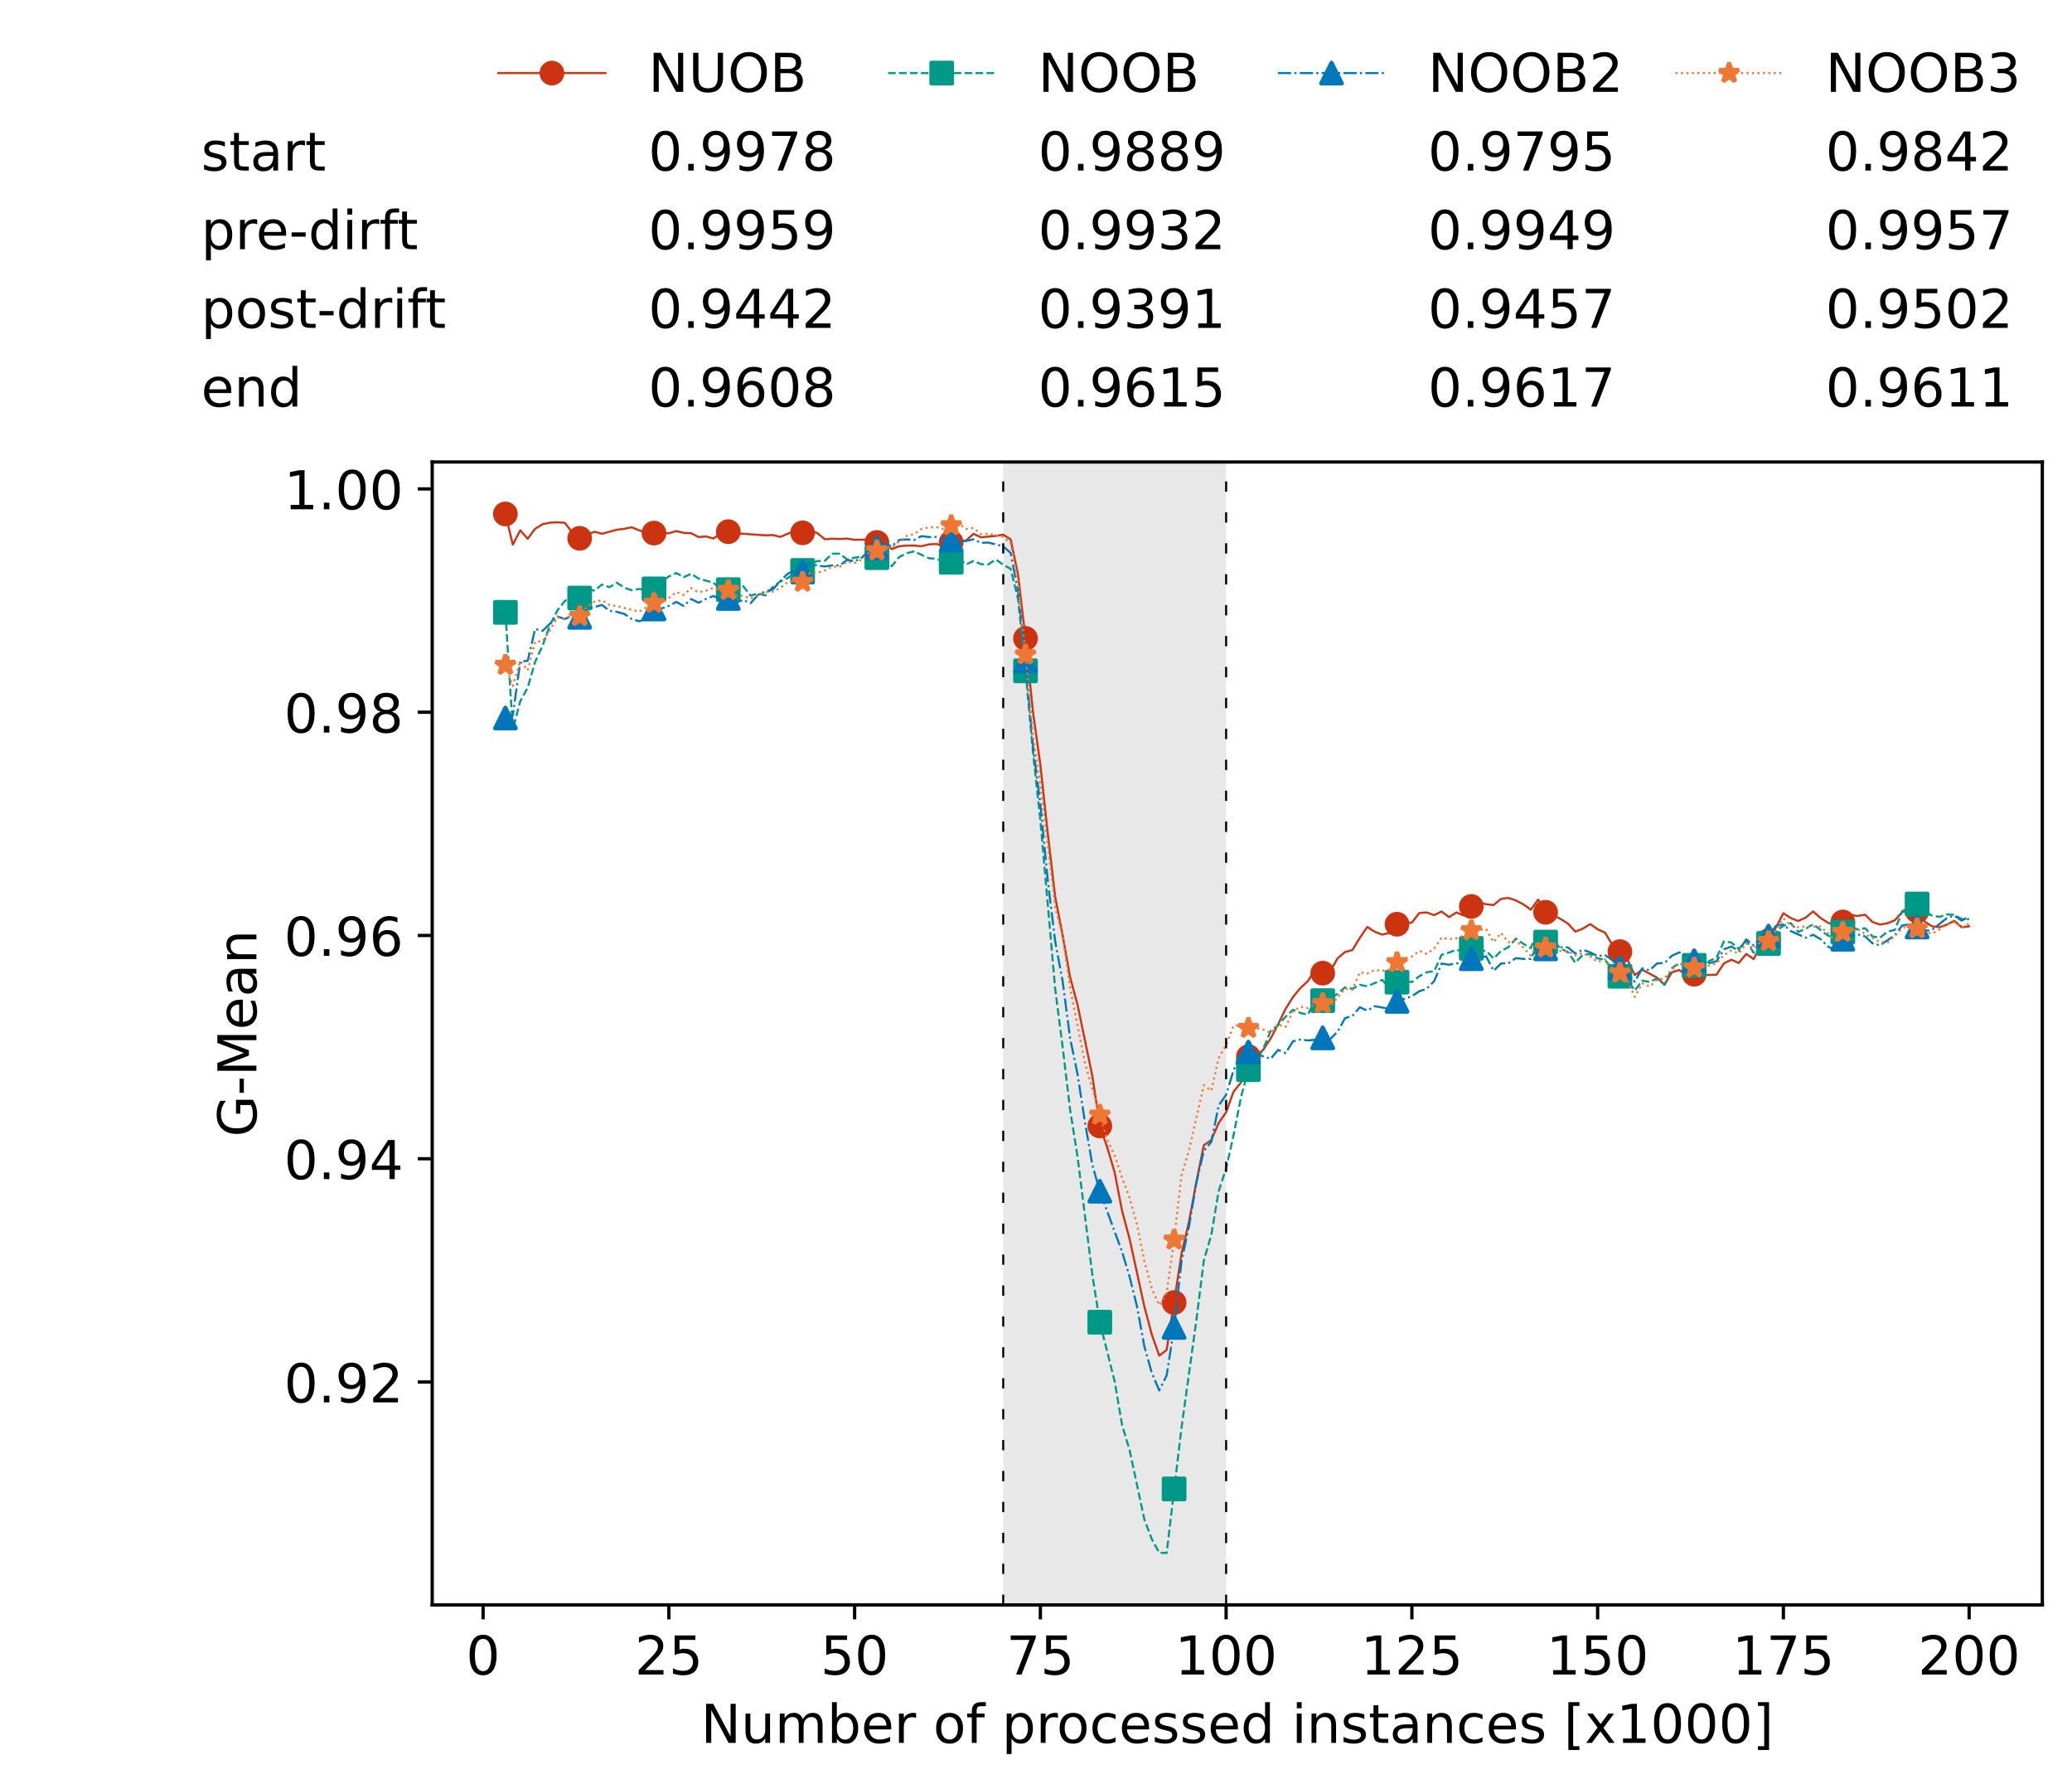 <?xml version="1.0" encoding="utf-8" standalone="no"?>
<!DOCTYPE svg PUBLIC "-//W3C//DTD SVG 1.1//EN"
  "http://www.w3.org/Graphics/SVG/1.1/DTD/svg11.dtd">
<!-- Created with matplotlib (https://matplotlib.org/) -->
<svg height="432.615pt" version="1.1" viewBox="0 0 502.65 432.615" width="502.65pt" xmlns="http://www.w3.org/2000/svg" xmlns:xlink="http://www.w3.org/1999/xlink">
 <defs>
  <style type="text/css">*{stroke-linecap:butt;stroke-linejoin:round;}</style>
 </defs>
 <g id="figure_1">
  <g id="patch_1">
   <path d="M 0 432.615 
L 502.65 432.615 
L 502.65 0 
L 0 0 
z
" style="fill:#ffffff;"/>
  </g>
  <g id="axes_1">
   <g id="patch_2">
    <path d="M 104.85 389.252 
L 495.45 389.252 
L 495.45 112.052 
L 104.85 112.052 
z
" style="fill:#ffffff;"/>
   </g>
   <g id="patch_3">
    <path clip-path="url(#pb862b24fd7)" d="M 297.446 389.252 
L 297.446 112.052 
L 243.372 112.052 
L 243.372 389.252 
z
" style="fill:#d3d3d3;opacity:0.5;"/>
   </g>
   <g id="matplotlib.axis_1">
    <g id="xtick_1">
     <g id="line2d_1">
      <defs>
       <path d="M 0 0 
L 0 3.5 
" id="mff429f14ac" style="stroke:#000000;stroke-width:0.8;"/>
      </defs>
      <g>
       <use style="stroke:#000000;stroke-width:0.8;" x="117.197" xlink:href="#mff429f14ac" y="389.252"/>
      </g>
     </g>
     <g id="text_1">
      <!-- 0 -->
      <g transform="translate(113.061 406.13)scale(0.13 -0.13)">
       <defs>
        <path d="M 31.781 66.406 
Q 24.172 66.406 20.328 58.906 
Q 16.5 51.422 16.5 36.375 
Q 16.5 21.391 20.328 13.891 
Q 24.172 6.391 31.781 6.391 
Q 39.453 6.391 43.281 13.891 
Q 47.125 21.391 47.125 36.375 
Q 47.125 51.422 43.281 58.906 
Q 39.453 66.406 31.781 66.406 
z
M 31.781 74.219 
Q 44.047 74.219 50.516 64.516 
Q 56.984 54.828 56.984 36.375 
Q 56.984 17.969 50.516 8.266 
Q 44.047 -1.422 31.781 -1.422 
Q 19.531 -1.422 13.062 8.266 
Q 6.594 17.969 6.594 36.375 
Q 6.594 54.828 13.062 64.516 
Q 19.531 74.219 31.781 74.219 
z
" id="DejaVuSans-48"/>
       </defs>
       <use xlink:href="#DejaVuSans-48"/>
      </g>
     </g>
    </g>
    <g id="xtick_2">
     <g id="line2d_2">
      <g>
       <use style="stroke:#000000;stroke-width:0.8;" x="162.259" xlink:href="#mff429f14ac" y="389.252"/>
      </g>
     </g>
     <g id="text_2">
      <!-- 25 -->
      <g transform="translate(153.988 406.13)scale(0.13 -0.13)">
       <defs>
        <path d="M 19.188 8.297 
L 53.609 8.297 
L 53.609 0 
L 7.328 0 
L 7.328 8.297 
Q 12.938 14.109 22.625 23.891 
Q 32.328 33.688 34.812 36.531 
Q 39.547 41.844 41.422 45.531 
Q 43.312 49.219 43.312 52.781 
Q 43.312 58.594 39.234 62.25 
Q 35.156 65.922 28.609 65.922 
Q 23.969 65.922 18.812 64.312 
Q 13.672 62.703 7.812 59.422 
L 7.812 69.391 
Q 13.766 71.781 18.938 73 
Q 24.125 74.219 28.422 74.219 
Q 39.75 74.219 46.484 68.547 
Q 53.219 62.891 53.219 53.422 
Q 53.219 48.922 51.531 44.891 
Q 49.859 40.875 45.406 35.406 
Q 44.188 33.984 37.641 27.219 
Q 31.109 20.453 19.188 8.297 
z
" id="DejaVuSans-50"/>
        <path d="M 10.797 72.906 
L 49.516 72.906 
L 49.516 64.594 
L 19.828 64.594 
L 19.828 46.734 
Q 21.969 47.469 24.109 47.828 
Q 26.266 48.188 28.422 48.188 
Q 40.625 48.188 47.75 41.5 
Q 54.891 34.812 54.891 23.391 
Q 54.891 11.625 47.562 5.094 
Q 40.234 -1.422 26.906 -1.422 
Q 22.312 -1.422 17.547 -0.641 
Q 12.797 0.141 7.719 1.703 
L 7.719 11.625 
Q 12.109 9.234 16.797 8.062 
Q 21.484 6.891 26.703 6.891 
Q 35.156 6.891 40.078 11.328 
Q 45.016 15.766 45.016 23.391 
Q 45.016 31 40.078 35.438 
Q 35.156 39.891 26.703 39.891 
Q 22.75 39.891 18.812 39.016 
Q 14.891 38.141 10.797 36.281 
z
" id="DejaVuSans-53"/>
       </defs>
       <use xlink:href="#DejaVuSans-50"/>
       <use x="63.623" xlink:href="#DejaVuSans-53"/>
      </g>
     </g>
    </g>
    <g id="xtick_3">
     <g id="line2d_3">
      <g>
       <use style="stroke:#000000;stroke-width:0.8;" x="207.322" xlink:href="#mff429f14ac" y="389.252"/>
      </g>
     </g>
     <g id="text_3">
      <!-- 50 -->
      <g transform="translate(199.05 406.13)scale(0.13 -0.13)">
       <use xlink:href="#DejaVuSans-53"/>
       <use x="63.623" xlink:href="#DejaVuSans-48"/>
      </g>
     </g>
    </g>
    <g id="xtick_4">
     <g id="line2d_4">
      <g>
       <use style="stroke:#000000;stroke-width:0.8;" x="252.384" xlink:href="#mff429f14ac" y="389.252"/>
      </g>
     </g>
     <g id="text_4">
      <!-- 75 -->
      <g transform="translate(244.113 406.13)scale(0.13 -0.13)">
       <defs>
        <path d="M 8.203 72.906 
L 55.078 72.906 
L 55.078 68.703 
L 28.609 0 
L 18.312 0 
L 43.219 64.594 
L 8.203 64.594 
z
" id="DejaVuSans-55"/>
       </defs>
       <use xlink:href="#DejaVuSans-55"/>
       <use x="63.623" xlink:href="#DejaVuSans-53"/>
      </g>
     </g>
    </g>
    <g id="xtick_5">
     <g id="line2d_5">
      <g>
       <use style="stroke:#000000;stroke-width:0.8;" x="297.446" xlink:href="#mff429f14ac" y="389.252"/>
      </g>
     </g>
     <g id="text_5">
      <!-- 100 -->
      <g transform="translate(285.039 406.13)scale(0.13 -0.13)">
       <defs>
        <path d="M 12.406 8.297 
L 28.516 8.297 
L 28.516 63.922 
L 10.984 60.406 
L 10.984 69.391 
L 28.422 72.906 
L 38.281 72.906 
L 38.281 8.297 
L 54.391 8.297 
L 54.391 0 
L 12.406 0 
z
" id="DejaVuSans-49"/>
       </defs>
       <use xlink:href="#DejaVuSans-49"/>
       <use x="63.623" xlink:href="#DejaVuSans-48"/>
       <use x="127.246" xlink:href="#DejaVuSans-48"/>
      </g>
     </g>
    </g>
    <g id="xtick_6">
     <g id="line2d_6">
      <g>
       <use style="stroke:#000000;stroke-width:0.8;" x="342.509" xlink:href="#mff429f14ac" y="389.252"/>
      </g>
     </g>
     <g id="text_6">
      <!-- 125 -->
      <g transform="translate(330.102 406.13)scale(0.13 -0.13)">
       <use xlink:href="#DejaVuSans-49"/>
       <use x="63.623" xlink:href="#DejaVuSans-50"/>
       <use x="127.246" xlink:href="#DejaVuSans-53"/>
      </g>
     </g>
    </g>
    <g id="xtick_7">
     <g id="line2d_7">
      <g>
       <use style="stroke:#000000;stroke-width:0.8;" x="387.571" xlink:href="#mff429f14ac" y="389.252"/>
      </g>
     </g>
     <g id="text_7">
      <!-- 150 -->
      <g transform="translate(375.164 406.13)scale(0.13 -0.13)">
       <use xlink:href="#DejaVuSans-49"/>
       <use x="63.623" xlink:href="#DejaVuSans-53"/>
       <use x="127.246" xlink:href="#DejaVuSans-48"/>
      </g>
     </g>
    </g>
    <g id="xtick_8">
     <g id="line2d_8">
      <g>
       <use style="stroke:#000000;stroke-width:0.8;" x="432.633" xlink:href="#mff429f14ac" y="389.252"/>
      </g>
     </g>
     <g id="text_8">
      <!-- 175 -->
      <g transform="translate(420.226 406.13)scale(0.13 -0.13)">
       <use xlink:href="#DejaVuSans-49"/>
       <use x="63.623" xlink:href="#DejaVuSans-55"/>
       <use x="127.246" xlink:href="#DejaVuSans-53"/>
      </g>
     </g>
    </g>
    <g id="xtick_9">
     <g id="line2d_9">
      <g>
       <use style="stroke:#000000;stroke-width:0.8;" x="477.695" xlink:href="#mff429f14ac" y="389.252"/>
      </g>
     </g>
     <g id="text_9">
      <!-- 200 -->
      <g transform="translate(465.289 406.13)scale(0.13 -0.13)">
       <use xlink:href="#DejaVuSans-50"/>
       <use x="63.623" xlink:href="#DejaVuSans-48"/>
       <use x="127.246" xlink:href="#DejaVuSans-48"/>
      </g>
     </g>
    </g>
    <g id="text_10">
     <!-- Number of processed instances [x1000] -->
     <g transform="translate(170.025 422.711)scale(0.13 -0.13)">
      <defs>
       <path d="M 9.812 72.906 
L 23.094 72.906 
L 55.422 11.922 
L 55.422 72.906 
L 64.984 72.906 
L 64.984 0 
L 51.703 0 
L 19.391 60.984 
L 19.391 0 
L 9.812 0 
z
" id="DejaVuSans-78"/>
       <path d="M 8.5 21.578 
L 8.5 54.688 
L 17.484 54.688 
L 17.484 21.922 
Q 17.484 14.156 20.5 10.266 
Q 23.531 6.391 29.594 6.391 
Q 36.859 6.391 41.078 11.031 
Q 45.312 15.672 45.312 23.688 
L 45.312 54.688 
L 54.297 54.688 
L 54.297 0 
L 45.312 0 
L 45.312 8.406 
Q 42.047 3.422 37.719 1 
Q 33.406 -1.422 27.688 -1.422 
Q 18.266 -1.422 13.375 4.438 
Q 8.5 10.297 8.5 21.578 
z
M 31.109 56 
z
" id="DejaVuSans-117"/>
       <path d="M 52 44.188 
Q 55.375 50.25 60.062 53.125 
Q 64.75 56 71.094 56 
Q 79.641 56 84.281 50.016 
Q 88.922 44.047 88.922 33.016 
L 88.922 0 
L 79.891 0 
L 79.891 32.719 
Q 79.891 40.578 77.094 44.375 
Q 74.312 48.188 68.609 48.188 
Q 61.625 48.188 57.562 43.547 
Q 53.516 38.922 53.516 30.906 
L 53.516 0 
L 44.484 0 
L 44.484 32.719 
Q 44.484 40.625 41.703 44.406 
Q 38.922 48.188 33.109 48.188 
Q 26.219 48.188 22.156 43.531 
Q 18.109 38.875 18.109 30.906 
L 18.109 0 
L 9.078 0 
L 9.078 54.688 
L 18.109 54.688 
L 18.109 46.188 
Q 21.188 51.219 25.484 53.609 
Q 29.781 56 35.688 56 
Q 41.656 56 45.828 52.969 
Q 50 49.953 52 44.188 
z
" id="DejaVuSans-109"/>
       <path d="M 48.688 27.297 
Q 48.688 37.203 44.609 42.844 
Q 40.531 48.484 33.406 48.484 
Q 26.266 48.484 22.188 42.844 
Q 18.109 37.203 18.109 27.297 
Q 18.109 17.391 22.188 11.75 
Q 26.266 6.109 33.406 6.109 
Q 40.531 6.109 44.609 11.75 
Q 48.688 17.391 48.688 27.297 
z
M 18.109 46.391 
Q 20.953 51.266 25.266 53.625 
Q 29.594 56 35.594 56 
Q 45.562 56 51.781 48.094 
Q 58.016 40.188 58.016 27.297 
Q 58.016 14.406 51.781 6.484 
Q 45.562 -1.422 35.594 -1.422 
Q 29.594 -1.422 25.266 0.953 
Q 20.953 3.328 18.109 8.203 
L 18.109 0 
L 9.078 0 
L 9.078 75.984 
L 18.109 75.984 
z
" id="DejaVuSans-98"/>
       <path d="M 56.203 29.594 
L 56.203 25.203 
L 14.891 25.203 
Q 15.484 15.922 20.484 11.062 
Q 25.484 6.203 34.422 6.203 
Q 39.594 6.203 44.453 7.469 
Q 49.312 8.734 54.109 11.281 
L 54.109 2.781 
Q 49.266 0.734 44.188 -0.344 
Q 39.109 -1.422 33.891 -1.422 
Q 20.797 -1.422 13.156 6.188 
Q 5.516 13.812 5.516 26.812 
Q 5.516 40.234 12.766 48.109 
Q 20.016 56 32.328 56 
Q 43.359 56 49.781 48.891 
Q 56.203 41.797 56.203 29.594 
z
M 47.219 32.234 
Q 47.125 39.594 43.094 43.984 
Q 39.062 48.391 32.422 48.391 
Q 24.906 48.391 20.391 44.141 
Q 15.875 39.891 15.188 32.172 
z
" id="DejaVuSans-101"/>
       <path d="M 41.109 46.297 
Q 39.594 47.172 37.812 47.578 
Q 36.031 48 33.891 48 
Q 26.266 48 22.188 43.047 
Q 18.109 38.094 18.109 28.812 
L 18.109 0 
L 9.078 0 
L 9.078 54.688 
L 18.109 54.688 
L 18.109 46.188 
Q 20.953 51.172 25.484 53.578 
Q 30.031 56 36.531 56 
Q 37.453 56 38.578 55.875 
Q 39.703 55.766 41.062 55.516 
z
" id="DejaVuSans-114"/>
       <path id="DejaVuSans-32"/>
       <path d="M 30.609 48.391 
Q 23.391 48.391 19.188 42.75 
Q 14.984 37.109 14.984 27.297 
Q 14.984 17.484 19.156 11.844 
Q 23.344 6.203 30.609 6.203 
Q 37.797 6.203 41.984 11.859 
Q 46.188 17.531 46.188 27.297 
Q 46.188 37.016 41.984 42.703 
Q 37.797 48.391 30.609 48.391 
z
M 30.609 56 
Q 42.328 56 49.016 48.375 
Q 55.719 40.766 55.719 27.297 
Q 55.719 13.875 49.016 6.219 
Q 42.328 -1.422 30.609 -1.422 
Q 18.844 -1.422 12.172 6.219 
Q 5.516 13.875 5.516 27.297 
Q 5.516 40.766 12.172 48.375 
Q 18.844 56 30.609 56 
z
" id="DejaVuSans-111"/>
       <path d="M 37.109 75.984 
L 37.109 68.5 
L 28.516 68.5 
Q 23.688 68.5 21.797 66.547 
Q 19.922 64.594 19.922 59.516 
L 19.922 54.688 
L 34.719 54.688 
L 34.719 47.703 
L 19.922 47.703 
L 19.922 0 
L 10.891 0 
L 10.891 47.703 
L 2.297 47.703 
L 2.297 54.688 
L 10.891 54.688 
L 10.891 58.5 
Q 10.891 67.625 15.141 71.797 
Q 19.391 75.984 28.609 75.984 
z
" id="DejaVuSans-102"/>
       <path d="M 18.109 8.203 
L 18.109 -20.797 
L 9.078 -20.797 
L 9.078 54.688 
L 18.109 54.688 
L 18.109 46.391 
Q 20.953 51.266 25.266 53.625 
Q 29.594 56 35.594 56 
Q 45.562 56 51.781 48.094 
Q 58.016 40.188 58.016 27.297 
Q 58.016 14.406 51.781 6.484 
Q 45.562 -1.422 35.594 -1.422 
Q 29.594 -1.422 25.266 0.953 
Q 20.953 3.328 18.109 8.203 
z
M 48.688 27.297 
Q 48.688 37.203 44.609 42.844 
Q 40.531 48.484 33.406 48.484 
Q 26.266 48.484 22.188 42.844 
Q 18.109 37.203 18.109 27.297 
Q 18.109 17.391 22.188 11.75 
Q 26.266 6.109 33.406 6.109 
Q 40.531 6.109 44.609 11.75 
Q 48.688 17.391 48.688 27.297 
z
" id="DejaVuSans-112"/>
       <path d="M 48.781 52.594 
L 48.781 44.188 
Q 44.969 46.297 41.141 47.344 
Q 37.312 48.391 33.406 48.391 
Q 24.656 48.391 19.812 42.844 
Q 14.984 37.312 14.984 27.297 
Q 14.984 17.281 19.812 11.734 
Q 24.656 6.203 33.406 6.203 
Q 37.312 6.203 41.141 7.25 
Q 44.969 8.297 48.781 10.406 
L 48.781 2.094 
Q 45.016 0.344 40.984 -0.531 
Q 36.969 -1.422 32.422 -1.422 
Q 20.062 -1.422 12.781 6.344 
Q 5.516 14.109 5.516 27.297 
Q 5.516 40.672 12.859 48.328 
Q 20.219 56 33.016 56 
Q 37.156 56 41.109 55.141 
Q 45.062 54.297 48.781 52.594 
z
" id="DejaVuSans-99"/>
       <path d="M 44.281 53.078 
L 44.281 44.578 
Q 40.484 46.531 36.375 47.5 
Q 32.281 48.484 27.875 48.484 
Q 21.188 48.484 17.844 46.438 
Q 14.5 44.391 14.5 40.281 
Q 14.5 37.156 16.891 35.375 
Q 19.281 33.594 26.516 31.984 
L 29.594 31.297 
Q 39.156 29.25 43.188 25.516 
Q 47.219 21.781 47.219 15.094 
Q 47.219 7.469 41.188 3.016 
Q 35.156 -1.422 24.609 -1.422 
Q 20.219 -1.422 15.453 -0.562 
Q 10.688 0.297 5.422 2 
L 5.422 11.281 
Q 10.406 8.688 15.234 7.391 
Q 20.062 6.109 24.812 6.109 
Q 31.156 6.109 34.562 8.281 
Q 37.984 10.453 37.984 14.406 
Q 37.984 18.062 35.516 20.016 
Q 33.062 21.969 24.703 23.781 
L 21.578 24.516 
Q 13.234 26.266 9.516 29.906 
Q 5.812 33.547 5.812 39.891 
Q 5.812 47.609 11.281 51.797 
Q 16.75 56 26.812 56 
Q 31.781 56 36.172 55.266 
Q 40.578 54.547 44.281 53.078 
z
" id="DejaVuSans-115"/>
       <path d="M 45.406 46.391 
L 45.406 75.984 
L 54.391 75.984 
L 54.391 0 
L 45.406 0 
L 45.406 8.203 
Q 42.578 3.328 38.25 0.953 
Q 33.938 -1.422 27.875 -1.422 
Q 17.969 -1.422 11.734 6.484 
Q 5.516 14.406 5.516 27.297 
Q 5.516 40.188 11.734 48.094 
Q 17.969 56 27.875 56 
Q 33.938 56 38.25 53.625 
Q 42.578 51.266 45.406 46.391 
z
M 14.797 27.297 
Q 14.797 17.391 18.875 11.75 
Q 22.953 6.109 30.078 6.109 
Q 37.203 6.109 41.297 11.75 
Q 45.406 17.391 45.406 27.297 
Q 45.406 37.203 41.297 42.844 
Q 37.203 48.484 30.078 48.484 
Q 22.953 48.484 18.875 42.844 
Q 14.797 37.203 14.797 27.297 
z
" id="DejaVuSans-100"/>
       <path d="M 9.422 54.688 
L 18.406 54.688 
L 18.406 0 
L 9.422 0 
z
M 9.422 75.984 
L 18.406 75.984 
L 18.406 64.594 
L 9.422 64.594 
z
" id="DejaVuSans-105"/>
       <path d="M 54.891 33.016 
L 54.891 0 
L 45.906 0 
L 45.906 32.719 
Q 45.906 40.484 42.875 44.328 
Q 39.844 48.188 33.797 48.188 
Q 26.516 48.188 22.312 43.547 
Q 18.109 38.922 18.109 30.906 
L 18.109 0 
L 9.078 0 
L 9.078 54.688 
L 18.109 54.688 
L 18.109 46.188 
Q 21.344 51.125 25.703 53.562 
Q 30.078 56 35.797 56 
Q 45.219 56 50.047 50.172 
Q 54.891 44.344 54.891 33.016 
z
" id="DejaVuSans-110"/>
       <path d="M 18.312 70.219 
L 18.312 54.688 
L 36.812 54.688 
L 36.812 47.703 
L 18.312 47.703 
L 18.312 18.016 
Q 18.312 11.328 20.141 9.422 
Q 21.969 7.516 27.594 7.516 
L 36.812 7.516 
L 36.812 0 
L 27.594 0 
Q 17.188 0 13.234 3.875 
Q 9.281 7.766 9.281 18.016 
L 9.281 47.703 
L 2.688 47.703 
L 2.688 54.688 
L 9.281 54.688 
L 9.281 70.219 
z
" id="DejaVuSans-116"/>
       <path d="M 34.281 27.484 
Q 23.391 27.484 19.188 25 
Q 14.984 22.516 14.984 16.5 
Q 14.984 11.719 18.141 8.906 
Q 21.297 6.109 26.703 6.109 
Q 34.188 6.109 38.703 11.406 
Q 43.219 16.703 43.219 25.484 
L 43.219 27.484 
z
M 52.203 31.203 
L 52.203 0 
L 43.219 0 
L 43.219 8.297 
Q 40.141 3.328 35.547 0.953 
Q 30.953 -1.422 24.312 -1.422 
Q 15.922 -1.422 10.953 3.297 
Q 6 8.016 6 15.922 
Q 6 25.141 12.172 29.828 
Q 18.359 34.516 30.609 34.516 
L 43.219 34.516 
L 43.219 35.406 
Q 43.219 41.609 39.141 45 
Q 35.062 48.391 27.688 48.391 
Q 23 48.391 18.547 47.266 
Q 14.109 46.141 10.016 43.891 
L 10.016 52.203 
Q 14.938 54.109 19.578 55.047 
Q 24.219 56 28.609 56 
Q 40.484 56 46.344 49.844 
Q 52.203 43.703 52.203 31.203 
z
" id="DejaVuSans-97"/>
       <path d="M 8.594 75.984 
L 29.297 75.984 
L 29.297 69 
L 17.578 69 
L 17.578 -6.203 
L 29.297 -6.203 
L 29.297 -13.188 
L 8.594 -13.188 
z
" id="DejaVuSans-91"/>
       <path d="M 54.891 54.688 
L 35.109 28.078 
L 55.906 0 
L 45.312 0 
L 29.391 21.484 
L 13.484 0 
L 2.875 0 
L 24.125 28.609 
L 4.688 54.688 
L 15.281 54.688 
L 29.781 35.203 
L 44.281 54.688 
z
" id="DejaVuSans-120"/>
       <path d="M 30.422 75.984 
L 30.422 -13.188 
L 9.719 -13.188 
L 9.719 -6.203 
L 21.391 -6.203 
L 21.391 69 
L 9.719 69 
L 9.719 75.984 
z
" id="DejaVuSans-93"/>
      </defs>
      <use xlink:href="#DejaVuSans-78"/>
      <use x="74.805" xlink:href="#DejaVuSans-117"/>
      <use x="138.184" xlink:href="#DejaVuSans-109"/>
      <use x="235.596" xlink:href="#DejaVuSans-98"/>
      <use x="299.072" xlink:href="#DejaVuSans-101"/>
      <use x="360.596" xlink:href="#DejaVuSans-114"/>
      <use x="401.709" xlink:href="#DejaVuSans-32"/>
      <use x="433.496" xlink:href="#DejaVuSans-111"/>
      <use x="494.678" xlink:href="#DejaVuSans-102"/>
      <use x="529.883" xlink:href="#DejaVuSans-32"/>
      <use x="561.67" xlink:href="#DejaVuSans-112"/>
      <use x="625.146" xlink:href="#DejaVuSans-114"/>
      <use x="664.01" xlink:href="#DejaVuSans-111"/>
      <use x="725.191" xlink:href="#DejaVuSans-99"/>
      <use x="780.172" xlink:href="#DejaVuSans-101"/>
      <use x="841.695" xlink:href="#DejaVuSans-115"/>
      <use x="893.795" xlink:href="#DejaVuSans-115"/>
      <use x="945.895" xlink:href="#DejaVuSans-101"/>
      <use x="1007.418" xlink:href="#DejaVuSans-100"/>
      <use x="1070.895" xlink:href="#DejaVuSans-32"/>
      <use x="1102.682" xlink:href="#DejaVuSans-105"/>
      <use x="1130.465" xlink:href="#DejaVuSans-110"/>
      <use x="1193.844" xlink:href="#DejaVuSans-115"/>
      <use x="1245.943" xlink:href="#DejaVuSans-116"/>
      <use x="1285.152" xlink:href="#DejaVuSans-97"/>
      <use x="1346.432" xlink:href="#DejaVuSans-110"/>
      <use x="1409.811" xlink:href="#DejaVuSans-99"/>
      <use x="1464.791" xlink:href="#DejaVuSans-101"/>
      <use x="1526.314" xlink:href="#DejaVuSans-115"/>
      <use x="1578.414" xlink:href="#DejaVuSans-32"/>
      <use x="1610.201" xlink:href="#DejaVuSans-91"/>
      <use x="1649.215" xlink:href="#DejaVuSans-120"/>
      <use x="1708.395" xlink:href="#DejaVuSans-49"/>
      <use x="1772.018" xlink:href="#DejaVuSans-48"/>
      <use x="1835.641" xlink:href="#DejaVuSans-48"/>
      <use x="1899.264" xlink:href="#DejaVuSans-48"/>
      <use x="1962.887" xlink:href="#DejaVuSans-93"/>
     </g>
    </g>
   </g>
   <g id="matplotlib.axis_2">
    <g id="ytick_1">
     <g id="line2d_10">
      <defs>
       <path d="M 0 0 
L -3.5 0 
" id="m00985d7bc9" style="stroke:#000000;stroke-width:0.8;"/>
      </defs>
      <g>
       <use style="stroke:#000000;stroke-width:0.8;" x="104.85" xlink:href="#m00985d7bc9" y="335.187"/>
      </g>
     </g>
     <g id="text_11">
      <!-- 0.92 -->
      <g transform="translate(68.905 340.126)scale(0.13 -0.13)">
       <defs>
        <path d="M 10.688 12.406 
L 21 12.406 
L 21 0 
L 10.688 0 
z
" id="DejaVuSans-46"/>
        <path d="M 10.984 1.516 
L 10.984 10.5 
Q 14.703 8.734 18.5 7.812 
Q 22.312 6.891 25.984 6.891 
Q 35.75 6.891 40.891 13.453 
Q 46.047 20.016 46.781 33.406 
Q 43.953 29.203 39.594 26.953 
Q 35.25 24.703 29.984 24.703 
Q 19.047 24.703 12.672 31.312 
Q 6.297 37.938 6.297 49.422 
Q 6.297 60.641 12.938 67.422 
Q 19.578 74.219 30.609 74.219 
Q 43.266 74.219 49.922 64.516 
Q 56.594 54.828 56.594 36.375 
Q 56.594 19.141 48.406 8.859 
Q 40.234 -1.422 26.422 -1.422 
Q 22.703 -1.422 18.891 -0.688 
Q 15.094 0.047 10.984 1.516 
z
M 30.609 32.422 
Q 37.25 32.422 41.125 36.953 
Q 45.016 41.5 45.016 49.422 
Q 45.016 57.281 41.125 61.844 
Q 37.25 66.406 30.609 66.406 
Q 23.969 66.406 20.094 61.844 
Q 16.219 57.281 16.219 49.422 
Q 16.219 41.5 20.094 36.953 
Q 23.969 32.422 30.609 32.422 
z
" id="DejaVuSans-57"/>
       </defs>
       <use xlink:href="#DejaVuSans-48"/>
       <use x="63.623" xlink:href="#DejaVuSans-46"/>
       <use x="95.41" xlink:href="#DejaVuSans-57"/>
       <use x="159.033" xlink:href="#DejaVuSans-50"/>
      </g>
     </g>
    </g>
    <g id="ytick_2">
     <g id="line2d_11">
      <g>
       <use style="stroke:#000000;stroke-width:0.8;" x="104.85" xlink:href="#m00985d7bc9" y="281.036"/>
      </g>
     </g>
     <g id="text_12">
      <!-- 0.94 -->
      <g transform="translate(68.905 285.975)scale(0.13 -0.13)">
       <defs>
        <path d="M 37.797 64.312 
L 12.891 25.391 
L 37.797 25.391 
z
M 35.203 72.906 
L 47.609 72.906 
L 47.609 25.391 
L 58.016 25.391 
L 58.016 17.188 
L 47.609 17.188 
L 47.609 0 
L 37.797 0 
L 37.797 17.188 
L 4.891 17.188 
L 4.891 26.703 
z
" id="DejaVuSans-52"/>
       </defs>
       <use xlink:href="#DejaVuSans-48"/>
       <use x="63.623" xlink:href="#DejaVuSans-46"/>
       <use x="95.41" xlink:href="#DejaVuSans-57"/>
       <use x="159.033" xlink:href="#DejaVuSans-52"/>
      </g>
     </g>
    </g>
    <g id="ytick_3">
     <g id="line2d_12">
      <g>
       <use style="stroke:#000000;stroke-width:0.8;" x="104.85" xlink:href="#m00985d7bc9" y="226.884"/>
      </g>
     </g>
     <g id="text_13">
      <!-- 0.96 -->
      <g transform="translate(68.905 231.823)scale(0.13 -0.13)">
       <defs>
        <path d="M 33.016 40.375 
Q 26.375 40.375 22.484 35.828 
Q 18.609 31.297 18.609 23.391 
Q 18.609 15.531 22.484 10.953 
Q 26.375 6.391 33.016 6.391 
Q 39.656 6.391 43.531 10.953 
Q 47.406 15.531 47.406 23.391 
Q 47.406 31.297 43.531 35.828 
Q 39.656 40.375 33.016 40.375 
z
M 52.594 71.297 
L 52.594 62.312 
Q 48.875 64.062 45.094 64.984 
Q 41.312 65.922 37.594 65.922 
Q 27.828 65.922 22.672 59.328 
Q 17.531 52.734 16.797 39.406 
Q 19.672 43.656 24.016 45.922 
Q 28.375 48.188 33.594 48.188 
Q 44.578 48.188 50.953 41.516 
Q 57.328 34.859 57.328 23.391 
Q 57.328 12.156 50.688 5.359 
Q 44.047 -1.422 33.016 -1.422 
Q 20.359 -1.422 13.672 8.266 
Q 6.984 17.969 6.984 36.375 
Q 6.984 53.656 15.188 63.938 
Q 23.391 74.219 37.203 74.219 
Q 40.922 74.219 44.703 73.484 
Q 48.484 72.75 52.594 71.297 
z
" id="DejaVuSans-54"/>
       </defs>
       <use xlink:href="#DejaVuSans-48"/>
       <use x="63.623" xlink:href="#DejaVuSans-46"/>
       <use x="95.41" xlink:href="#DejaVuSans-57"/>
       <use x="159.033" xlink:href="#DejaVuSans-54"/>
      </g>
     </g>
    </g>
    <g id="ytick_4">
     <g id="line2d_13">
      <g>
       <use style="stroke:#000000;stroke-width:0.8;" x="104.85" xlink:href="#m00985d7bc9" y="172.733"/>
      </g>
     </g>
     <g id="text_14">
      <!-- 0.98 -->
      <g transform="translate(68.905 177.672)scale(0.13 -0.13)">
       <defs>
        <path d="M 31.781 34.625 
Q 24.75 34.625 20.719 30.859 
Q 16.703 27.094 16.703 20.516 
Q 16.703 13.922 20.719 10.156 
Q 24.75 6.391 31.781 6.391 
Q 38.812 6.391 42.859 10.172 
Q 46.922 13.969 46.922 20.516 
Q 46.922 27.094 42.891 30.859 
Q 38.875 34.625 31.781 34.625 
z
M 21.922 38.812 
Q 15.578 40.375 12.031 44.719 
Q 8.5 49.078 8.5 55.328 
Q 8.5 64.062 14.719 69.141 
Q 20.953 74.219 31.781 74.219 
Q 42.672 74.219 48.875 69.141 
Q 55.078 64.062 55.078 55.328 
Q 55.078 49.078 51.531 44.719 
Q 48 40.375 41.703 38.812 
Q 48.828 37.156 52.797 32.312 
Q 56.781 27.484 56.781 20.516 
Q 56.781 9.906 50.312 4.234 
Q 43.844 -1.422 31.781 -1.422 
Q 19.734 -1.422 13.25 4.234 
Q 6.781 9.906 6.781 20.516 
Q 6.781 27.484 10.781 32.312 
Q 14.797 37.156 21.922 38.812 
z
M 18.312 54.391 
Q 18.312 48.734 21.844 45.562 
Q 25.391 42.391 31.781 42.391 
Q 38.141 42.391 41.719 45.562 
Q 45.312 48.734 45.312 54.391 
Q 45.312 60.062 41.719 63.234 
Q 38.141 66.406 31.781 66.406 
Q 25.391 66.406 21.844 63.234 
Q 18.312 60.062 18.312 54.391 
z
" id="DejaVuSans-56"/>
       </defs>
       <use xlink:href="#DejaVuSans-48"/>
       <use x="63.623" xlink:href="#DejaVuSans-46"/>
       <use x="95.41" xlink:href="#DejaVuSans-57"/>
       <use x="159.033" xlink:href="#DejaVuSans-56"/>
      </g>
     </g>
    </g>
    <g id="ytick_5">
     <g id="line2d_14">
      <g>
       <use style="stroke:#000000;stroke-width:0.8;" x="104.85" xlink:href="#m00985d7bc9" y="118.581"/>
      </g>
     </g>
     <g id="text_15">
      <!-- 1.00 -->
      <g transform="translate(68.905 123.52)scale(0.13 -0.13)">
       <use xlink:href="#DejaVuSans-49"/>
       <use x="63.623" xlink:href="#DejaVuSans-46"/>
       <use x="95.41" xlink:href="#DejaVuSans-48"/>
       <use x="159.033" xlink:href="#DejaVuSans-48"/>
      </g>
     </g>
    </g>
    <g id="text_16">
     <!-- G-Mean -->
     <g transform="translate(62.201 275.744)rotate(-90)scale(0.13 -0.13)">
      <defs>
       <path d="M 59.516 10.406 
L 59.516 29.984 
L 43.406 29.984 
L 43.406 38.094 
L 69.281 38.094 
L 69.281 6.781 
Q 63.578 2.734 56.688 0.656 
Q 49.812 -1.422 42 -1.422 
Q 24.906 -1.422 15.25 8.562 
Q 5.609 18.562 5.609 36.375 
Q 5.609 54.25 15.25 64.234 
Q 24.906 74.219 42 74.219 
Q 49.125 74.219 55.547 72.453 
Q 61.969 70.703 67.391 67.281 
L 67.391 56.781 
Q 61.922 61.422 55.766 63.766 
Q 49.609 66.109 42.828 66.109 
Q 29.438 66.109 22.719 58.641 
Q 16.016 51.172 16.016 36.375 
Q 16.016 21.625 22.719 14.156 
Q 29.438 6.688 42.828 6.688 
Q 48.047 6.688 52.141 7.594 
Q 56.25 8.5 59.516 10.406 
z
" id="DejaVuSans-71"/>
       <path d="M 4.891 31.391 
L 31.203 31.391 
L 31.203 23.391 
L 4.891 23.391 
z
" id="DejaVuSans-45"/>
       <path d="M 9.812 72.906 
L 24.516 72.906 
L 43.109 23.297 
L 61.812 72.906 
L 76.516 72.906 
L 76.516 0 
L 66.891 0 
L 66.891 64.016 
L 48.094 14.016 
L 38.188 14.016 
L 19.391 64.016 
L 19.391 0 
L 9.812 0 
z
" id="DejaVuSans-77"/>
      </defs>
      <use xlink:href="#DejaVuSans-71"/>
      <use x="77.49" xlink:href="#DejaVuSans-45"/>
      <use x="113.574" xlink:href="#DejaVuSans-77"/>
      <use x="199.854" xlink:href="#DejaVuSans-101"/>
      <use x="261.377" xlink:href="#DejaVuSans-97"/>
      <use x="322.656" xlink:href="#DejaVuSans-110"/>
     </g>
    </g>
   </g>
   <g id="line2d_15"/>
   <g id="line2d_16"/>
   <g id="line2d_17"/>
   <g id="line2d_18"/>
   <g id="line2d_19"/>
   <g id="line2d_20">
    <path clip-path="url(#pb862b24fd7)" d="M 122.605 124.652 
L 124.407 132.097 
L 126.21 128.604 
L 128.012 130.672 
L 129.815 128.254 
L 131.617 127.137 
L 133.419 126.765 
L 135.222 126.686 
L 137.024 126.787 
L 138.827 129.158 
L 140.629 130.568 
L 142.432 129.693 
L 144.234 128.955 
L 146.037 129.46 
L 149.642 128.479 
L 151.444 128.255 
L 153.247 127.883 
L 155.049 128.618 
L 156.852 129.221 
L 162.259 129.338 
L 164.062 128.798 
L 165.864 129.248 
L 167.667 129.324 
L 169.469 130.262 
L 171.272 130.11 
L 173.074 130.603 
L 174.877 129.383 
L 176.679 128.949 
L 178.482 129.329 
L 185.692 129.84 
L 187.494 129.762 
L 189.297 130.213 
L 192.902 128.693 
L 194.704 129.229 
L 196.507 128.592 
L 198.309 129.309 
L 200.112 130.797 
L 201.914 130.647 
L 203.717 130.726 
L 205.519 130.618 
L 207.322 130.922 
L 210.927 130.851 
L 212.729 131.564 
L 214.532 131.561 
L 216.334 133.19 
L 218.137 132.477 
L 219.939 132.327 
L 221.742 132.324 
L 223.544 132.474 
L 225.347 132.026 
L 227.149 131.951 
L 228.952 132.304 
L 230.754 131.546 
L 232.557 131.241 
L 234.359 131.099 
L 236.162 129.466 
L 237.964 130.313 
L 241.569 129.975 
L 243.372 129.672 
L 245.174 130.814 
L 246.976 139.378 
L 248.779 154.836 
L 250.581 172.561 
L 252.384 185.488 
L 254.186 202.177 
L 255.989 217.57 
L 257.791 226.85 
L 259.594 236.971 
L 261.396 243.662 
L 265.001 260.986 
L 266.804 273.076 
L 268.606 278.279 
L 270.409 284.358 
L 272.211 293.701 
L 274.014 300.398 
L 277.619 316.902 
L 279.421 323.68 
L 281.224 328.794 
L 283.026 327.41 
L 286.631 304.047 
L 288.434 296.311 
L 290.236 286.624 
L 292.039 277.774 
L 293.841 276.497 
L 295.644 272.361 
L 297.446 269.759 
L 299.249 264.767 
L 301.051 262.552 
L 302.854 256.28 
L 304.656 256.016 
L 306.459 254.613 
L 308.261 251.839 
L 310.064 248.427 
L 311.866 244.692 
L 313.669 241.816 
L 315.471 239.632 
L 317.274 237.957 
L 319.076 235.107 
L 320.879 236.024 
L 322.681 235.661 
L 324.484 232.427 
L 326.286 230.899 
L 328.089 230.405 
L 329.891 227.457 
L 331.694 224.822 
L 333.496 225.976 
L 335.299 226.674 
L 337.101 226.272 
L 338.904 224.155 
L 340.706 223.89 
L 342.509 223.746 
L 344.311 221.445 
L 346.114 221.291 
L 347.916 221.957 
L 349.719 221.069 
L 351.521 222.438 
L 353.324 221.297 
L 355.126 222.065 
L 356.928 219.841 
L 358.731 218.887 
L 360.533 219.312 
L 362.336 219.509 
L 364.138 218.012 
L 365.941 217.775 
L 367.743 218.389 
L 369.546 219.33 
L 371.348 220.63 
L 373.151 218.182 
L 374.953 221.257 
L 376.756 221.917 
L 378.558 222.861 
L 380.361 224 
L 382.163 225.962 
L 383.966 225.233 
L 385.768 224.124 
L 387.571 225.381 
L 389.373 226.192 
L 391.176 229.245 
L 392.978 230.806 
L 394.781 232.714 
L 396.583 236.488 
L 398.386 235.191 
L 401.991 237.121 
L 403.793 238.807 
L 405.596 235.823 
L 407.398 235.242 
L 409.201 236.709 
L 411.003 236.282 
L 412.806 236.503 
L 416.411 236.393 
L 418.213 233.645 
L 420.016 232.772 
L 421.818 233.557 
L 423.621 231.362 
L 425.423 232.608 
L 427.226 229.221 
L 429.028 228.145 
L 430.831 224.933 
L 432.633 221.489 
L 434.436 222.666 
L 436.238 223.373 
L 438.041 222.559 
L 439.843 221.053 
L 441.646 222.635 
L 443.448 223.812 
L 445.251 224.436 
L 447.053 223.61 
L 448.856 221.906 
L 450.658 222.145 
L 452.461 221.849 
L 454.263 223.619 
L 456.066 224.244 
L 457.868 223.936 
L 459.671 223.201 
L 461.473 221.16 
L 465.078 220.915 
L 466.881 223.502 
L 468.683 224.658 
L 470.485 224.87 
L 472.288 224.258 
L 474.09 223.328 
L 475.893 224.883 
L 477.695 224.665 
L 477.695 224.665 
" style="fill:none;stroke:#cc3311;stroke-linecap:square;stroke-width:0.5;"/>
    <defs>
     <path d="M 0 2.5 
C 0.663 2.5 1.299 2.237 1.768 1.768 
C 2.237 1.299 2.5 0.663 2.5 0 
C 2.5 -0.663 2.237 -1.299 1.768 -1.768 
C 1.299 -2.237 0.663 -2.5 0 -2.5 
C -0.663 -2.5 -1.299 -2.237 -1.768 -1.768 
C -2.237 -1.299 -2.5 -0.663 -2.5 0 
C -2.5 0.663 -2.237 1.299 -1.768 1.768 
C -1.299 2.237 -0.663 2.5 0 2.5 
z
" id="m7d4bdfd6a5" style="stroke:#cc3311;"/>
    </defs>
    <g clip-path="url(#pb862b24fd7)">
     <use style="fill:#cc3311;stroke:#cc3311;" x="122.605" xlink:href="#m7d4bdfd6a5" y="124.652"/>
     <use style="fill:#cc3311;stroke:#cc3311;" x="140.629" xlink:href="#m7d4bdfd6a5" y="130.568"/>
     <use style="fill:#cc3311;stroke:#cc3311;" x="158.654" xlink:href="#m7d4bdfd6a5" y="129.291"/>
     <use style="fill:#cc3311;stroke:#cc3311;" x="176.679" xlink:href="#m7d4bdfd6a5" y="128.949"/>
     <use style="fill:#cc3311;stroke:#cc3311;" x="194.704" xlink:href="#m7d4bdfd6a5" y="129.229"/>
     <use style="fill:#cc3311;stroke:#cc3311;" x="212.729" xlink:href="#m7d4bdfd6a5" y="131.564"/>
     <use style="fill:#cc3311;stroke:#cc3311;" x="230.754" xlink:href="#m7d4bdfd6a5" y="131.546"/>
     <use style="fill:#cc3311;stroke:#cc3311;" x="248.779" xlink:href="#m7d4bdfd6a5" y="154.836"/>
     <use style="fill:#cc3311;stroke:#cc3311;" x="266.804" xlink:href="#m7d4bdfd6a5" y="273.076"/>
     <use style="fill:#cc3311;stroke:#cc3311;" x="284.829" xlink:href="#m7d4bdfd6a5" y="315.907"/>
     <use style="fill:#cc3311;stroke:#cc3311;" x="302.854" xlink:href="#m7d4bdfd6a5" y="256.28"/>
     <use style="fill:#cc3311;stroke:#cc3311;" x="320.879" xlink:href="#m7d4bdfd6a5" y="236.024"/>
     <use style="fill:#cc3311;stroke:#cc3311;" x="338.904" xlink:href="#m7d4bdfd6a5" y="224.155"/>
     <use style="fill:#cc3311;stroke:#cc3311;" x="356.928" xlink:href="#m7d4bdfd6a5" y="219.841"/>
     <use style="fill:#cc3311;stroke:#cc3311;" x="374.953" xlink:href="#m7d4bdfd6a5" y="221.257"/>
     <use style="fill:#cc3311;stroke:#cc3311;" x="392.978" xlink:href="#m7d4bdfd6a5" y="230.806"/>
     <use style="fill:#cc3311;stroke:#cc3311;" x="411.003" xlink:href="#m7d4bdfd6a5" y="236.282"/>
     <use style="fill:#cc3311;stroke:#cc3311;" x="429.028" xlink:href="#m7d4bdfd6a5" y="228.145"/>
     <use style="fill:#cc3311;stroke:#cc3311;" x="447.053" xlink:href="#m7d4bdfd6a5" y="223.61"/>
     <use style="fill:#cc3311;stroke:#cc3311;" x="465.078" xlink:href="#m7d4bdfd6a5" y="220.915"/>
    </g>
   </g>
   <g id="line2d_21"/>
   <g id="line2d_22"/>
   <g id="line2d_23"/>
   <g id="line2d_24"/>
   <g id="line2d_25">
    <path clip-path="url(#pb862b24fd7)" d="M 122.605 148.514 
L 124.407 176.9 
L 126.21 170.084 
L 128.012 166.794 
L 129.815 160.532 
L 131.617 156.604 
L 133.419 151.597 
L 135.222 148.036 
L 137.024 145.765 
L 138.827 144.788 
L 140.629 145.054 
L 142.432 142.972 
L 144.234 143.224 
L 146.037 141.781 
L 147.839 142.428 
L 149.642 141.319 
L 151.444 142.541 
L 153.247 143.148 
L 155.049 142.84 
L 156.852 143.16 
L 158.654 142.832 
L 160.457 140.95 
L 162.259 139.809 
L 164.062 138.979 
L 165.864 139.996 
L 167.667 139.152 
L 169.469 140.314 
L 173.074 141.339 
L 174.877 142.874 
L 176.679 143.013 
L 178.482 143.317 
L 180.284 142.154 
L 182.087 144.456 
L 183.889 143.958 
L 185.692 144.405 
L 187.494 142.38 
L 189.297 141.011 
L 191.099 140.224 
L 192.902 138.766 
L 194.704 138.358 
L 196.507 136.83 
L 198.309 136.078 
L 200.112 135.997 
L 201.914 134.285 
L 203.717 134.285 
L 205.519 135.71 
L 207.322 135.251 
L 209.124 135.025 
L 210.927 134.04 
L 212.729 135.246 
L 214.532 135.845 
L 216.334 137.325 
L 218.137 135.102 
L 219.939 134.18 
L 221.742 133.729 
L 225.347 135.38 
L 227.149 135.529 
L 228.952 136.258 
L 230.754 136.364 
L 232.557 135.439 
L 234.359 136.903 
L 236.162 136.049 
L 237.964 136.822 
L 239.767 136.898 
L 241.569 135.672 
L 243.372 136.965 
L 245.174 137.953 
L 246.976 145.332 
L 248.779 162.698 
L 250.581 182.338 
L 252.384 198.972 
L 255.989 239.932 
L 257.791 253.956 
L 259.594 269.129 
L 261.396 280.483 
L 265.001 309.231 
L 266.804 320.68 
L 270.409 335.028 
L 272.211 345.647 
L 274.014 351.641 
L 277.619 368.549 
L 279.421 373.296 
L 281.224 376.612 
L 283.026 376.652 
L 286.631 346.214 
L 290.236 320.178 
L 292.039 305.703 
L 293.841 299.533 
L 295.644 288.876 
L 297.446 283.41 
L 299.249 275.326 
L 301.051 266.111 
L 302.854 259.42 
L 304.656 257.441 
L 306.459 254.328 
L 308.261 250.047 
L 310.064 248.611 
L 311.866 246.585 
L 313.669 244.904 
L 315.471 245.678 
L 317.274 246.105 
L 319.076 242.368 
L 320.879 242.688 
L 322.681 242.262 
L 324.484 241.035 
L 326.286 239.462 
L 328.089 239.809 
L 329.891 238.852 
L 331.694 239.205 
L 335.299 237.651 
L 337.101 239.673 
L 338.904 238.209 
L 340.706 237.812 
L 342.509 238.214 
L 344.311 236.764 
L 346.114 235.799 
L 347.916 235.574 
L 349.719 231.571 
L 351.521 231.025 
L 353.324 230.351 
L 355.126 230.809 
L 356.928 230.009 
L 358.731 230.688 
L 360.533 230.572 
L 362.336 232.486 
L 364.138 230.653 
L 365.941 229.707 
L 367.743 227.642 
L 369.546 228.907 
L 371.348 229.954 
L 373.151 225.762 
L 374.953 228.5 
L 376.756 228.097 
L 378.558 230.017 
L 380.361 230.922 
L 382.163 233.499 
L 383.966 231.545 
L 385.768 231.404 
L 387.571 232.436 
L 389.373 232.78 
L 391.176 235.293 
L 392.978 236.776 
L 394.781 237.64 
L 396.583 240.241 
L 398.386 237.837 
L 400.188 238.16 
L 401.991 237.288 
L 403.793 238.825 
L 405.596 234.807 
L 407.398 233.538 
L 409.201 234.54 
L 411.003 234.137 
L 412.806 235.295 
L 414.608 233.081 
L 416.411 232.3 
L 418.213 228.315 
L 420.016 228.59 
L 421.818 230.154 
L 423.621 228.106 
L 425.423 231.096 
L 427.226 229.052 
L 429.028 228.821 
L 430.831 225.763 
L 432.633 224.562 
L 434.436 223.899 
L 436.238 226.023 
L 438.041 225.275 
L 439.843 224.156 
L 443.448 226.913 
L 445.251 227.455 
L 447.053 226.052 
L 448.856 224.83 
L 450.658 225.427 
L 452.461 225.126 
L 454.263 227.125 
L 456.066 227.437 
L 457.868 225.967 
L 459.671 225.548 
L 461.473 220.981 
L 463.276 220.046 
L 465.078 219.266 
L 466.881 221.061 
L 468.683 222.057 
L 470.485 222.37 
L 472.288 221.786 
L 474.09 221.85 
L 475.893 222.907 
L 477.695 222.922 
L 477.695 222.922 
" style="fill:none;stroke:#009988;stroke-dasharray:1.85,0.8;stroke-dashoffset:0;stroke-width:0.5;"/>
    <defs>
     <path d="M -2.5 2.5 
L 2.5 2.5 
L 2.5 -2.5 
L -2.5 -2.5 
z
" id="mbe3b130277" style="stroke:#009988;stroke-linejoin:miter;"/>
    </defs>
    <g clip-path="url(#pb862b24fd7)">
     <use style="fill:#009988;stroke:#009988;stroke-linejoin:miter;" x="122.605" xlink:href="#mbe3b130277" y="148.514"/>
     <use style="fill:#009988;stroke:#009988;stroke-linejoin:miter;" x="140.629" xlink:href="#mbe3b130277" y="145.054"/>
     <use style="fill:#009988;stroke:#009988;stroke-linejoin:miter;" x="158.654" xlink:href="#mbe3b130277" y="142.832"/>
     <use style="fill:#009988;stroke:#009988;stroke-linejoin:miter;" x="176.679" xlink:href="#mbe3b130277" y="143.013"/>
     <use style="fill:#009988;stroke:#009988;stroke-linejoin:miter;" x="194.704" xlink:href="#mbe3b130277" y="138.358"/>
     <use style="fill:#009988;stroke:#009988;stroke-linejoin:miter;" x="212.729" xlink:href="#mbe3b130277" y="135.246"/>
     <use style="fill:#009988;stroke:#009988;stroke-linejoin:miter;" x="230.754" xlink:href="#mbe3b130277" y="136.364"/>
     <use style="fill:#009988;stroke:#009988;stroke-linejoin:miter;" x="248.779" xlink:href="#mbe3b130277" y="162.698"/>
     <use style="fill:#009988;stroke:#009988;stroke-linejoin:miter;" x="266.804" xlink:href="#mbe3b130277" y="320.68"/>
     <use style="fill:#009988;stroke:#009988;stroke-linejoin:miter;" x="284.829" xlink:href="#mbe3b130277" y="361.117"/>
     <use style="fill:#009988;stroke:#009988;stroke-linejoin:miter;" x="302.854" xlink:href="#mbe3b130277" y="259.42"/>
     <use style="fill:#009988;stroke:#009988;stroke-linejoin:miter;" x="320.879" xlink:href="#mbe3b130277" y="242.688"/>
     <use style="fill:#009988;stroke:#009988;stroke-linejoin:miter;" x="338.904" xlink:href="#mbe3b130277" y="238.209"/>
     <use style="fill:#009988;stroke:#009988;stroke-linejoin:miter;" x="356.928" xlink:href="#mbe3b130277" y="230.009"/>
     <use style="fill:#009988;stroke:#009988;stroke-linejoin:miter;" x="374.953" xlink:href="#mbe3b130277" y="228.5"/>
     <use style="fill:#009988;stroke:#009988;stroke-linejoin:miter;" x="392.978" xlink:href="#mbe3b130277" y="236.776"/>
     <use style="fill:#009988;stroke:#009988;stroke-linejoin:miter;" x="411.003" xlink:href="#mbe3b130277" y="234.137"/>
     <use style="fill:#009988;stroke:#009988;stroke-linejoin:miter;" x="429.028" xlink:href="#mbe3b130277" y="228.821"/>
     <use style="fill:#009988;stroke:#009988;stroke-linejoin:miter;" x="447.053" xlink:href="#mbe3b130277" y="226.052"/>
     <use style="fill:#009988;stroke:#009988;stroke-linejoin:miter;" x="465.078" xlink:href="#mbe3b130277" y="219.266"/>
    </g>
   </g>
   <g id="line2d_26"/>
   <g id="line2d_27"/>
   <g id="line2d_28"/>
   <g id="line2d_29"/>
   <g id="line2d_30">
    <path clip-path="url(#pb862b24fd7)" d="M 122.605 174.138 
L 124.407 173.528 
L 126.21 160.408 
L 128.012 160.289 
L 129.815 152.541 
L 131.617 153.018 
L 135.222 149.512 
L 137.024 150.126 
L 138.827 149.309 
L 140.629 149.719 
L 142.432 147.747 
L 146.037 146.719 
L 147.839 148.139 
L 149.642 148.39 
L 151.444 148.903 
L 153.247 150.129 
L 155.049 150.679 
L 156.852 150.103 
L 158.654 147.699 
L 160.457 147.585 
L 162.259 146.959 
L 164.062 145.978 
L 165.864 146.984 
L 167.667 145.293 
L 169.469 146.186 
L 171.272 145.278 
L 173.074 144.544 
L 174.877 145.373 
L 176.679 145.153 
L 178.482 146.176 
L 180.284 145.512 
L 182.087 146.296 
L 183.889 144.275 
L 185.692 143.425 
L 187.494 142.968 
L 189.297 140.949 
L 191.099 139.148 
L 192.902 138.343 
L 194.704 138.73 
L 196.507 136.507 
L 198.309 137.227 
L 200.112 137.373 
L 201.914 137.135 
L 203.717 137.137 
L 205.519 135.79 
L 207.322 136.168 
L 209.124 135.23 
L 210.927 133.462 
L 212.729 132.862 
L 214.532 131.842 
L 216.334 132.475 
L 218.137 130.973 
L 219.939 130.823 
L 221.742 130.973 
L 223.544 130.029 
L 225.347 130.253 
L 227.149 130.252 
L 228.952 130.908 
L 230.754 131.014 
L 232.557 131.274 
L 234.359 131.206 
L 236.162 130.806 
L 237.964 131.663 
L 239.767 131.588 
L 243.372 132.496 
L 245.174 134.123 
L 246.976 143.524 
L 248.779 160.329 
L 250.581 180.888 
L 252.384 195.118 
L 254.186 213.605 
L 255.989 228.36 
L 257.791 238.026 
L 259.594 251.773 
L 261.396 260.499 
L 263.199 272.129 
L 265.001 282.543 
L 266.804 288.916 
L 272.211 303.618 
L 274.014 309.592 
L 275.816 316.804 
L 277.619 326.589 
L 279.421 332.989 
L 281.224 337.234 
L 283.026 333.578 
L 284.829 321.933 
L 286.631 305.856 
L 288.434 297.483 
L 290.236 286.848 
L 292.039 279.109 
L 293.841 276.976 
L 295.644 268.114 
L 297.446 265.515 
L 299.249 259.586 
L 301.051 255.653 
L 302.854 255.171 
L 306.459 256.204 
L 308.261 256.803 
L 310.064 254.632 
L 311.866 255.418 
L 313.669 252.553 
L 315.471 252.111 
L 317.274 252.345 
L 319.076 252.173 
L 320.879 251.716 
L 322.681 252.025 
L 324.484 250.22 
L 326.286 246.955 
L 328.089 246.375 
L 329.891 244.292 
L 331.694 245.119 
L 333.496 244.033 
L 337.101 244.692 
L 338.904 242.864 
L 342.509 241.622 
L 344.311 240.408 
L 346.114 239.823 
L 347.916 237.948 
L 349.719 233.702 
L 351.521 233.976 
L 353.324 233.639 
L 355.126 233.784 
L 356.928 232.527 
L 360.533 231.966 
L 362.336 235.441 
L 364.138 233.691 
L 365.941 233.591 
L 367.743 232.38 
L 369.546 232.575 
L 371.348 232.572 
L 373.151 228.863 
L 374.953 230.134 
L 376.756 229.419 
L 378.558 229.733 
L 380.361 229.778 
L 382.163 231.263 
L 383.966 230.31 
L 385.768 230.999 
L 387.571 231.898 
L 389.373 231.636 
L 391.176 232.9 
L 392.978 234.735 
L 394.781 236.287 
L 396.583 238.088 
L 398.386 234.862 
L 400.188 235.344 
L 401.991 233.662 
L 403.793 233.565 
L 405.596 231.789 
L 407.398 230.98 
L 409.201 231.858 
L 411.003 233.007 
L 412.806 233.443 
L 414.608 233.61 
L 416.411 233.139 
L 418.213 230.231 
L 420.016 229.58 
L 421.818 230.605 
L 423.621 227.836 
L 425.423 229.306 
L 427.226 227.545 
L 429.028 227.034 
L 430.831 224.537 
L 432.633 224.203 
L 434.436 225.833 
L 438.041 227.442 
L 439.843 226.718 
L 441.646 227.77 
L 443.448 229.572 
L 445.251 230.474 
L 447.053 227.792 
L 448.856 226.994 
L 450.658 226.621 
L 452.461 227.111 
L 454.263 228.804 
L 456.066 229.271 
L 459.671 226.848 
L 461.473 224.43 
L 463.276 224.182 
L 465.078 224.826 
L 466.881 225.753 
L 468.683 225.533 
L 472.288 222.673 
L 474.09 222.063 
L 475.893 223.287 
L 477.695 222.284 
L 477.695 222.284 
" style="fill:none;stroke:#0077bb;stroke-dasharray:3.2,0.8,0.5,0.8;stroke-dashoffset:0;stroke-width:0.5;"/>
    <defs>
     <path d="M 0 -2.5 
L -2.5 2.5 
L 2.5 2.5 
z
" id="m2ed2a76dc3" style="stroke:#0077bb;stroke-linejoin:miter;"/>
    </defs>
    <g clip-path="url(#pb862b24fd7)">
     <use style="fill:#0077bb;stroke:#0077bb;stroke-linejoin:miter;" x="122.605" xlink:href="#m2ed2a76dc3" y="174.138"/>
     <use style="fill:#0077bb;stroke:#0077bb;stroke-linejoin:miter;" x="140.629" xlink:href="#m2ed2a76dc3" y="149.719"/>
     <use style="fill:#0077bb;stroke:#0077bb;stroke-linejoin:miter;" x="158.654" xlink:href="#m2ed2a76dc3" y="147.699"/>
     <use style="fill:#0077bb;stroke:#0077bb;stroke-linejoin:miter;" x="176.679" xlink:href="#m2ed2a76dc3" y="145.153"/>
     <use style="fill:#0077bb;stroke:#0077bb;stroke-linejoin:miter;" x="194.704" xlink:href="#m2ed2a76dc3" y="138.73"/>
     <use style="fill:#0077bb;stroke:#0077bb;stroke-linejoin:miter;" x="212.729" xlink:href="#m2ed2a76dc3" y="132.862"/>
     <use style="fill:#0077bb;stroke:#0077bb;stroke-linejoin:miter;" x="230.754" xlink:href="#m2ed2a76dc3" y="131.014"/>
     <use style="fill:#0077bb;stroke:#0077bb;stroke-linejoin:miter;" x="248.779" xlink:href="#m2ed2a76dc3" y="160.329"/>
     <use style="fill:#0077bb;stroke:#0077bb;stroke-linejoin:miter;" x="266.804" xlink:href="#m2ed2a76dc3" y="288.916"/>
     <use style="fill:#0077bb;stroke:#0077bb;stroke-linejoin:miter;" x="284.829" xlink:href="#m2ed2a76dc3" y="321.933"/>
     <use style="fill:#0077bb;stroke:#0077bb;stroke-linejoin:miter;" x="302.854" xlink:href="#m2ed2a76dc3" y="255.171"/>
     <use style="fill:#0077bb;stroke:#0077bb;stroke-linejoin:miter;" x="320.879" xlink:href="#m2ed2a76dc3" y="251.716"/>
     <use style="fill:#0077bb;stroke:#0077bb;stroke-linejoin:miter;" x="338.904" xlink:href="#m2ed2a76dc3" y="242.864"/>
     <use style="fill:#0077bb;stroke:#0077bb;stroke-linejoin:miter;" x="356.928" xlink:href="#m2ed2a76dc3" y="232.527"/>
     <use style="fill:#0077bb;stroke:#0077bb;stroke-linejoin:miter;" x="374.953" xlink:href="#m2ed2a76dc3" y="230.134"/>
     <use style="fill:#0077bb;stroke:#0077bb;stroke-linejoin:miter;" x="392.978" xlink:href="#m2ed2a76dc3" y="234.735"/>
     <use style="fill:#0077bb;stroke:#0077bb;stroke-linejoin:miter;" x="411.003" xlink:href="#m2ed2a76dc3" y="233.007"/>
     <use style="fill:#0077bb;stroke:#0077bb;stroke-linejoin:miter;" x="429.028" xlink:href="#m2ed2a76dc3" y="227.034"/>
     <use style="fill:#0077bb;stroke:#0077bb;stroke-linejoin:miter;" x="447.053" xlink:href="#m2ed2a76dc3" y="227.792"/>
     <use style="fill:#0077bb;stroke:#0077bb;stroke-linejoin:miter;" x="465.078" xlink:href="#m2ed2a76dc3" y="224.826"/>
    </g>
   </g>
   <g id="line2d_31"/>
   <g id="line2d_32"/>
   <g id="line2d_33"/>
   <g id="line2d_34"/>
   <g id="line2d_35">
    <path clip-path="url(#pb862b24fd7)" d="M 122.605 161.295 
L 124.407 166.381 
L 126.21 160.349 
L 128.012 162.589 
L 129.815 155.571 
L 131.617 155.543 
L 133.419 152.864 
L 135.222 149.713 
L 137.024 150.138 
L 138.827 149.021 
L 140.629 149.458 
L 142.432 147.009 
L 144.234 145.942 
L 146.037 145.549 
L 147.839 146.749 
L 149.642 146.992 
L 155.049 148.339 
L 158.654 146.264 
L 160.457 146.297 
L 162.259 145.041 
L 164.062 143.592 
L 165.864 144.3 
L 167.667 142.609 
L 169.469 143.65 
L 171.272 143.272 
L 173.074 142.541 
L 174.877 143.444 
L 176.679 143.149 
L 178.482 144.395 
L 180.284 144.475 
L 182.087 145.185 
L 183.889 144.309 
L 185.692 143.611 
L 187.494 143.455 
L 189.297 142.615 
L 191.099 141.19 
L 192.902 141.036 
L 194.704 141.151 
L 196.507 138.93 
L 198.309 138.923 
L 200.112 138.368 
L 201.914 137.439 
L 203.717 137.441 
L 205.519 136.243 
L 207.322 136.546 
L 209.124 135.681 
L 210.927 133.987 
L 212.729 133.537 
L 214.532 132.594 
L 216.334 132.784 
L 218.137 131.28 
L 219.939 129.983 
L 221.742 129.53 
L 223.544 128.286 
L 225.347 127.905 
L 227.149 127.83 
L 228.952 128.411 
L 230.754 127.429 
L 232.557 126.972 
L 234.359 128.287 
L 236.162 128.06 
L 237.964 129.535 
L 239.767 129.459 
L 243.372 130.217 
L 245.174 131.845 
L 246.976 141.245 
L 248.779 158.753 
L 250.581 178.536 
L 252.384 190.429 
L 255.989 219.991 
L 257.791 227.103 
L 259.594 239.628 
L 263.199 257.802 
L 266.804 270.383 
L 268.606 276.433 
L 270.409 280.227 
L 272.211 285.661 
L 274.014 290.488 
L 275.816 296.882 
L 277.619 305.857 
L 279.421 312.566 
L 281.224 316.577 
L 283.026 313.5 
L 284.829 300.688 
L 286.631 285.002 
L 288.434 279.041 
L 292.039 263.164 
L 293.841 264.567 
L 295.644 256.616 
L 297.446 253.408 
L 299.249 248.738 
L 301.051 248.684 
L 302.854 249.348 
L 304.656 249.398 
L 306.459 249.699 
L 308.261 250.526 
L 310.064 248.508 
L 311.866 249.09 
L 313.669 245.287 
L 315.471 244.181 
L 317.274 244.492 
L 319.076 243.508 
L 320.879 243.362 
L 322.681 244.057 
L 326.286 239.782 
L 328.089 240.038 
L 329.891 235.82 
L 331.694 236.121 
L 333.496 235.26 
L 335.299 235.462 
L 337.101 235.151 
L 338.904 233.4 
L 340.706 232.459 
L 342.509 232.002 
L 344.311 230.631 
L 346.114 231.353 
L 347.916 230.041 
L 349.719 227.391 
L 351.521 227.791 
L 353.324 227.532 
L 355.126 226.927 
L 356.928 225.668 
L 360.533 225.388 
L 362.336 228.486 
L 364.138 226.274 
L 365.941 228.53 
L 367.743 228.152 
L 369.546 229.841 
L 371.348 231.735 
L 373.151 228.985 
L 374.953 229.845 
L 376.756 229.603 
L 378.558 230.633 
L 380.361 230.678 
L 382.163 231.691 
L 383.966 231.119 
L 385.768 231.961 
L 387.571 233.314 
L 389.373 232.663 
L 391.176 234.911 
L 392.978 235.927 
L 394.781 237.759 
L 396.583 241.781 
L 398.386 238.471 
L 400.188 239.267 
L 401.991 237.641 
L 403.793 237.228 
L 405.596 235.114 
L 407.398 233.655 
L 409.201 233.934 
L 411.003 234.694 
L 412.806 234.654 
L 416.411 233.635 
L 418.213 231.642 
L 420.016 230.534 
L 421.818 231.244 
L 423.621 228.795 
L 425.423 230.118 
L 427.226 228.358 
L 429.028 228.286 
L 432.633 222.756 
L 434.436 224.465 
L 436.238 224.869 
L 438.041 224.721 
L 441.646 224.746 
L 443.448 226.314 
L 445.251 228.128 
L 447.053 226.069 
L 448.856 225.43 
L 450.658 225.367 
L 452.461 226.543 
L 456.066 228.48 
L 457.868 228.579 
L 459.671 227.01 
L 461.473 225.128 
L 463.276 224.334 
L 466.881 225.974 
L 468.683 226.435 
L 470.485 225.456 
L 472.288 224.196 
L 474.09 223.659 
L 475.893 224.891 
L 477.695 223.974 
L 477.695 223.974 
" style="fill:none;stroke:#ee7733;stroke-dasharray:0.5,0.825;stroke-dashoffset:0;stroke-width:0.5;"/>
    <defs>
     <path d="M 0 -2.5 
L -0.561 -0.773 
L -2.378 -0.773 
L -0.908 0.295 
L -1.469 2.023 
L -0 0.955 
L 1.469 2.023 
L 0.908 0.295 
L 2.378 -0.773 
L 0.561 -0.773 
z
" id="m3e97da6827" style="stroke:#ee7733;stroke-linejoin:bevel;"/>
    </defs>
    <g clip-path="url(#pb862b24fd7)">
     <use style="fill:#ee7733;stroke:#ee7733;stroke-linejoin:bevel;" x="122.605" xlink:href="#m3e97da6827" y="161.295"/>
     <use style="fill:#ee7733;stroke:#ee7733;stroke-linejoin:bevel;" x="140.629" xlink:href="#m3e97da6827" y="149.458"/>
     <use style="fill:#ee7733;stroke:#ee7733;stroke-linejoin:bevel;" x="158.654" xlink:href="#m3e97da6827" y="146.264"/>
     <use style="fill:#ee7733;stroke:#ee7733;stroke-linejoin:bevel;" x="176.679" xlink:href="#m3e97da6827" y="143.149"/>
     <use style="fill:#ee7733;stroke:#ee7733;stroke-linejoin:bevel;" x="194.704" xlink:href="#m3e97da6827" y="141.151"/>
     <use style="fill:#ee7733;stroke:#ee7733;stroke-linejoin:bevel;" x="212.729" xlink:href="#m3e97da6827" y="133.537"/>
     <use style="fill:#ee7733;stroke:#ee7733;stroke-linejoin:bevel;" x="230.754" xlink:href="#m3e97da6827" y="127.429"/>
     <use style="fill:#ee7733;stroke:#ee7733;stroke-linejoin:bevel;" x="248.779" xlink:href="#m3e97da6827" y="158.753"/>
     <use style="fill:#ee7733;stroke:#ee7733;stroke-linejoin:bevel;" x="266.804" xlink:href="#m3e97da6827" y="270.383"/>
     <use style="fill:#ee7733;stroke:#ee7733;stroke-linejoin:bevel;" x="284.829" xlink:href="#m3e97da6827" y="300.688"/>
     <use style="fill:#ee7733;stroke:#ee7733;stroke-linejoin:bevel;" x="302.854" xlink:href="#m3e97da6827" y="249.348"/>
     <use style="fill:#ee7733;stroke:#ee7733;stroke-linejoin:bevel;" x="320.879" xlink:href="#m3e97da6827" y="243.362"/>
     <use style="fill:#ee7733;stroke:#ee7733;stroke-linejoin:bevel;" x="338.904" xlink:href="#m3e97da6827" y="233.4"/>
     <use style="fill:#ee7733;stroke:#ee7733;stroke-linejoin:bevel;" x="356.928" xlink:href="#m3e97da6827" y="225.668"/>
     <use style="fill:#ee7733;stroke:#ee7733;stroke-linejoin:bevel;" x="374.953" xlink:href="#m3e97da6827" y="229.845"/>
     <use style="fill:#ee7733;stroke:#ee7733;stroke-linejoin:bevel;" x="392.978" xlink:href="#m3e97da6827" y="235.927"/>
     <use style="fill:#ee7733;stroke:#ee7733;stroke-linejoin:bevel;" x="411.003" xlink:href="#m3e97da6827" y="234.694"/>
     <use style="fill:#ee7733;stroke:#ee7733;stroke-linejoin:bevel;" x="429.028" xlink:href="#m3e97da6827" y="228.286"/>
     <use style="fill:#ee7733;stroke:#ee7733;stroke-linejoin:bevel;" x="447.053" xlink:href="#m3e97da6827" y="226.069"/>
     <use style="fill:#ee7733;stroke:#ee7733;stroke-linejoin:bevel;" x="465.078" xlink:href="#m3e97da6827" y="225.203"/>
    </g>
   </g>
   <g id="line2d_36"/>
   <g id="line2d_37"/>
   <g id="line2d_38"/>
   <g id="line2d_39"/>
   <g id="line2d_40">
    <path clip-path="url(#pb862b24fd7)" d="M 243.372 389.252 
L 243.372 112.052 
" style="fill:none;stroke:#000000;stroke-dasharray:2.5,5;stroke-dashoffset:0;stroke-width:0.5;"/>
   </g>
   <g id="line2d_41">
    <path clip-path="url(#pb862b24fd7)" d="M 297.446 389.252 
L 297.446 112.052 
" style="fill:none;stroke:#000000;stroke-dasharray:2.5,5;stroke-dashoffset:0;stroke-width:0.5;"/>
   </g>
   <g id="patch_4">
    <path d="M 104.85 389.252 
L 104.85 112.052 
" style="fill:none;stroke:#000000;stroke-linecap:square;stroke-linejoin:miter;stroke-width:0.8;"/>
   </g>
   <g id="patch_5">
    <path d="M 495.45 389.252 
L 495.45 112.052 
" style="fill:none;stroke:#000000;stroke-linecap:square;stroke-linejoin:miter;stroke-width:0.8;"/>
   </g>
   <g id="patch_6">
    <path d="M 104.85 389.252 
L 495.45 389.252 
" style="fill:none;stroke:#000000;stroke-linecap:square;stroke-linejoin:miter;stroke-width:0.8;"/>
   </g>
   <g id="patch_7">
    <path d="M 104.85 112.052 
L 495.45 112.052 
" style="fill:none;stroke:#000000;stroke-linecap:square;stroke-linejoin:miter;stroke-width:0.8;"/>
   </g>
   <g id="legend_1">
    <g id="line2d_42"/>
    <g id="line2d_43"/>
    <g id="text_17">
     <!--   -->
     <g transform="translate(48.8 22.278)scale(0.13 -0.13)">
      <use xlink:href="#DejaVuSans-32"/>
     </g>
    </g>
    <g id="line2d_44"/>
    <g id="line2d_45"/>
    <g id="text_18">
     <!-- start -->
     <g transform="translate(48.8 41.36)scale(0.13 -0.13)">
      <use xlink:href="#DejaVuSans-115"/>
      <use x="52.1" xlink:href="#DejaVuSans-116"/>
      <use x="91.309" xlink:href="#DejaVuSans-97"/>
      <use x="152.588" xlink:href="#DejaVuSans-114"/>
      <use x="193.701" xlink:href="#DejaVuSans-116"/>
     </g>
    </g>
    <g id="line2d_46"/>
    <g id="line2d_47"/>
    <g id="text_19">
     <!-- pre-dirft -->
     <g transform="translate(48.8 60.441)scale(0.13 -0.13)">
      <use xlink:href="#DejaVuSans-112"/>
      <use x="63.477" xlink:href="#DejaVuSans-114"/>
      <use x="102.34" xlink:href="#DejaVuSans-101"/>
      <use x="163.863" xlink:href="#DejaVuSans-45"/>
      <use x="199.947" xlink:href="#DejaVuSans-100"/>
      <use x="263.424" xlink:href="#DejaVuSans-105"/>
      <use x="291.207" xlink:href="#DejaVuSans-114"/>
      <use x="332.32" xlink:href="#DejaVuSans-102"/>
      <use x="365.775" xlink:href="#DejaVuSans-116"/>
     </g>
    </g>
    <g id="line2d_48"/>
    <g id="line2d_49"/>
    <g id="text_20">
     <!-- post-drift -->
     <g transform="translate(48.8 79.523)scale(0.13 -0.13)">
      <use xlink:href="#DejaVuSans-112"/>
      <use x="63.477" xlink:href="#DejaVuSans-111"/>
      <use x="124.658" xlink:href="#DejaVuSans-115"/>
      <use x="176.758" xlink:href="#DejaVuSans-116"/>
      <use x="215.967" xlink:href="#DejaVuSans-45"/>
      <use x="252.051" xlink:href="#DejaVuSans-100"/>
      <use x="315.527" xlink:href="#DejaVuSans-114"/>
      <use x="356.641" xlink:href="#DejaVuSans-105"/>
      <use x="384.424" xlink:href="#DejaVuSans-102"/>
      <use x="417.879" xlink:href="#DejaVuSans-116"/>
     </g>
    </g>
    <g id="line2d_50"/>
    <g id="line2d_51"/>
    <g id="text_21">
     <!-- end -->
     <g transform="translate(48.8 98.604)scale(0.13 -0.13)">
      <use xlink:href="#DejaVuSans-101"/>
      <use x="61.523" xlink:href="#DejaVuSans-110"/>
      <use x="124.902" xlink:href="#DejaVuSans-100"/>
     </g>
    </g>
    <g id="line2d_52">
     <path d="M 120.892 17.728 
L 146.892 17.728 
" style="fill:none;stroke:#cc3311;stroke-linecap:square;stroke-width:0.5;"/>
    </g>
    <g id="line2d_53">
     <g>
      <use style="fill:#cc3311;stroke:#cc3311;" x="133.892" xlink:href="#m7d4bdfd6a5" y="17.728"/>
     </g>
    </g>
    <g id="text_22">
     <!-- NUOB -->
     <g transform="translate(157.292 22.278)scale(0.13 -0.13)">
      <defs>
       <path d="M 8.688 72.906 
L 18.609 72.906 
L 18.609 28.609 
Q 18.609 16.891 22.844 11.734 
Q 27.094 6.594 36.625 6.594 
Q 46.094 6.594 50.344 11.734 
Q 54.594 16.891 54.594 28.609 
L 54.594 72.906 
L 64.5 72.906 
L 64.5 27.391 
Q 64.5 13.141 57.438 5.859 
Q 50.391 -1.422 36.625 -1.422 
Q 22.797 -1.422 15.734 5.859 
Q 8.688 13.141 8.688 27.391 
z
" id="DejaVuSans-85"/>
       <path d="M 39.406 66.219 
Q 28.656 66.219 22.328 58.203 
Q 16.016 50.203 16.016 36.375 
Q 16.016 22.609 22.328 14.594 
Q 28.656 6.594 39.406 6.594 
Q 50.141 6.594 56.422 14.594 
Q 62.703 22.609 62.703 36.375 
Q 62.703 50.203 56.422 58.203 
Q 50.141 66.219 39.406 66.219 
z
M 39.406 74.219 
Q 54.734 74.219 63.906 63.938 
Q 73.094 53.656 73.094 36.375 
Q 73.094 19.141 63.906 8.859 
Q 54.734 -1.422 39.406 -1.422 
Q 24.031 -1.422 14.812 8.828 
Q 5.609 19.094 5.609 36.375 
Q 5.609 53.656 14.812 63.938 
Q 24.031 74.219 39.406 74.219 
z
" id="DejaVuSans-79"/>
       <path d="M 19.672 34.812 
L 19.672 8.109 
L 35.5 8.109 
Q 43.453 8.109 47.281 11.406 
Q 51.125 14.703 51.125 21.484 
Q 51.125 28.328 47.281 31.562 
Q 43.453 34.812 35.5 34.812 
z
M 19.672 64.797 
L 19.672 42.828 
L 34.281 42.828 
Q 41.5 42.828 45.031 45.531 
Q 48.578 48.25 48.578 53.812 
Q 48.578 59.328 45.031 62.062 
Q 41.5 64.797 34.281 64.797 
z
M 9.812 72.906 
L 35.016 72.906 
Q 46.297 72.906 52.391 68.219 
Q 58.5 63.531 58.5 54.891 
Q 58.5 48.188 55.375 44.234 
Q 52.25 40.281 46.188 39.312 
Q 53.469 37.75 57.5 32.781 
Q 61.531 27.828 61.531 20.406 
Q 61.531 10.641 54.891 5.312 
Q 48.25 0 35.984 0 
L 9.812 0 
z
" id="DejaVuSans-66"/>
      </defs>
      <use xlink:href="#DejaVuSans-78"/>
      <use x="74.805" xlink:href="#DejaVuSans-85"/>
      <use x="147.998" xlink:href="#DejaVuSans-79"/>
      <use x="226.709" xlink:href="#DejaVuSans-66"/>
     </g>
    </g>
    <g id="line2d_54"/>
    <g id="line2d_55"/>
    <g id="text_23">
     <!-- 0.9978 -->
     <g transform="translate(157.292 41.36)scale(0.13 -0.13)">
      <use xlink:href="#DejaVuSans-48"/>
      <use x="63.623" xlink:href="#DejaVuSans-46"/>
      <use x="95.41" xlink:href="#DejaVuSans-57"/>
      <use x="159.033" xlink:href="#DejaVuSans-57"/>
      <use x="222.656" xlink:href="#DejaVuSans-55"/>
      <use x="286.279" xlink:href="#DejaVuSans-56"/>
     </g>
    </g>
    <g id="line2d_56"/>
    <g id="line2d_57"/>
    <g id="text_24">
     <!-- 0.9959 -->
     <g transform="translate(157.292 60.441)scale(0.13 -0.13)">
      <use xlink:href="#DejaVuSans-48"/>
      <use x="63.623" xlink:href="#DejaVuSans-46"/>
      <use x="95.41" xlink:href="#DejaVuSans-57"/>
      <use x="159.033" xlink:href="#DejaVuSans-57"/>
      <use x="222.656" xlink:href="#DejaVuSans-53"/>
      <use x="286.279" xlink:href="#DejaVuSans-57"/>
     </g>
    </g>
    <g id="line2d_58"/>
    <g id="line2d_59"/>
    <g id="text_25">
     <!-- 0.9442 -->
     <g transform="translate(157.292 79.523)scale(0.13 -0.13)">
      <use xlink:href="#DejaVuSans-48"/>
      <use x="63.623" xlink:href="#DejaVuSans-46"/>
      <use x="95.41" xlink:href="#DejaVuSans-57"/>
      <use x="159.033" xlink:href="#DejaVuSans-52"/>
      <use x="222.656" xlink:href="#DejaVuSans-52"/>
      <use x="286.279" xlink:href="#DejaVuSans-50"/>
     </g>
    </g>
    <g id="line2d_60"/>
    <g id="line2d_61"/>
    <g id="text_26">
     <!-- 0.9608 -->
     <g transform="translate(157.292 98.604)scale(0.13 -0.13)">
      <use xlink:href="#DejaVuSans-48"/>
      <use x="63.623" xlink:href="#DejaVuSans-46"/>
      <use x="95.41" xlink:href="#DejaVuSans-57"/>
      <use x="159.033" xlink:href="#DejaVuSans-54"/>
      <use x="222.656" xlink:href="#DejaVuSans-48"/>
      <use x="286.279" xlink:href="#DejaVuSans-56"/>
     </g>
    </g>
    <g id="line2d_62">
     <path d="M 215.452 17.728 
L 241.452 17.728 
" style="fill:none;stroke:#009988;stroke-dasharray:1.85,0.8;stroke-dashoffset:0;stroke-width:0.5;"/>
    </g>
    <g id="line2d_63">
     <g>
      <use style="fill:#009988;stroke:#009988;stroke-linejoin:miter;" x="228.452" xlink:href="#mbe3b130277" y="17.728"/>
     </g>
    </g>
    <g id="text_27">
     <!-- NOOB -->
     <g transform="translate(251.852 22.278)scale(0.13 -0.13)">
      <use xlink:href="#DejaVuSans-78"/>
      <use x="74.805" xlink:href="#DejaVuSans-79"/>
      <use x="153.516" xlink:href="#DejaVuSans-79"/>
      <use x="232.227" xlink:href="#DejaVuSans-66"/>
     </g>
    </g>
    <g id="line2d_64"/>
    <g id="line2d_65"/>
    <g id="text_28">
     <!-- 0.9889 -->
     <g transform="translate(251.852 41.36)scale(0.13 -0.13)">
      <use xlink:href="#DejaVuSans-48"/>
      <use x="63.623" xlink:href="#DejaVuSans-46"/>
      <use x="95.41" xlink:href="#DejaVuSans-57"/>
      <use x="159.033" xlink:href="#DejaVuSans-56"/>
      <use x="222.656" xlink:href="#DejaVuSans-56"/>
      <use x="286.279" xlink:href="#DejaVuSans-57"/>
     </g>
    </g>
    <g id="line2d_66"/>
    <g id="line2d_67"/>
    <g id="text_29">
     <!-- 0.9932 -->
     <g transform="translate(251.852 60.441)scale(0.13 -0.13)">
      <defs>
       <path d="M 40.578 39.312 
Q 47.656 37.797 51.625 33 
Q 55.609 28.219 55.609 21.188 
Q 55.609 10.406 48.188 4.484 
Q 40.766 -1.422 27.094 -1.422 
Q 22.516 -1.422 17.656 -0.516 
Q 12.797 0.391 7.625 2.203 
L 7.625 11.719 
Q 11.719 9.328 16.594 8.109 
Q 21.484 6.891 26.812 6.891 
Q 36.078 6.891 40.938 10.547 
Q 45.797 14.203 45.797 21.188 
Q 45.797 27.641 41.281 31.266 
Q 36.766 34.906 28.719 34.906 
L 20.219 34.906 
L 20.219 43.016 
L 29.109 43.016 
Q 36.375 43.016 40.234 45.922 
Q 44.094 48.828 44.094 54.297 
Q 44.094 59.906 40.109 62.906 
Q 36.141 65.922 28.719 65.922 
Q 24.656 65.922 20.016 65.031 
Q 15.375 64.156 9.812 62.312 
L 9.812 71.094 
Q 15.438 72.656 20.344 73.438 
Q 25.25 74.219 29.594 74.219 
Q 40.828 74.219 47.359 69.109 
Q 53.906 64.016 53.906 55.328 
Q 53.906 49.266 50.438 45.094 
Q 46.969 40.922 40.578 39.312 
z
" id="DejaVuSans-51"/>
      </defs>
      <use xlink:href="#DejaVuSans-48"/>
      <use x="63.623" xlink:href="#DejaVuSans-46"/>
      <use x="95.41" xlink:href="#DejaVuSans-57"/>
      <use x="159.033" xlink:href="#DejaVuSans-57"/>
      <use x="222.656" xlink:href="#DejaVuSans-51"/>
      <use x="286.279" xlink:href="#DejaVuSans-50"/>
     </g>
    </g>
    <g id="line2d_68"/>
    <g id="line2d_69"/>
    <g id="text_30">
     <!-- 0.9391 -->
     <g transform="translate(251.852 79.523)scale(0.13 -0.13)">
      <use xlink:href="#DejaVuSans-48"/>
      <use x="63.623" xlink:href="#DejaVuSans-46"/>
      <use x="95.41" xlink:href="#DejaVuSans-57"/>
      <use x="159.033" xlink:href="#DejaVuSans-51"/>
      <use x="222.656" xlink:href="#DejaVuSans-57"/>
      <use x="286.279" xlink:href="#DejaVuSans-49"/>
     </g>
    </g>
    <g id="line2d_70"/>
    <g id="line2d_71"/>
    <g id="text_31">
     <!-- 0.9615 -->
     <g transform="translate(251.852 98.604)scale(0.13 -0.13)">
      <use xlink:href="#DejaVuSans-48"/>
      <use x="63.623" xlink:href="#DejaVuSans-46"/>
      <use x="95.41" xlink:href="#DejaVuSans-57"/>
      <use x="159.033" xlink:href="#DejaVuSans-54"/>
      <use x="222.656" xlink:href="#DejaVuSans-49"/>
      <use x="286.279" xlink:href="#DejaVuSans-53"/>
     </g>
    </g>
    <g id="line2d_72">
     <path d="M 310.012 17.728 
L 336.012 17.728 
" style="fill:none;stroke:#0077bb;stroke-dasharray:3.2,0.8,0.5,0.8;stroke-dashoffset:0;stroke-width:0.5;"/>
    </g>
    <g id="line2d_73">
     <g>
      <use style="fill:#0077bb;stroke:#0077bb;stroke-linejoin:miter;" x="323.012" xlink:href="#m2ed2a76dc3" y="17.728"/>
     </g>
    </g>
    <g id="text_32">
     <!-- NOOB2 -->
     <g transform="translate(346.412 22.278)scale(0.13 -0.13)">
      <use xlink:href="#DejaVuSans-78"/>
      <use x="74.805" xlink:href="#DejaVuSans-79"/>
      <use x="153.516" xlink:href="#DejaVuSans-79"/>
      <use x="232.227" xlink:href="#DejaVuSans-66"/>
      <use x="300.83" xlink:href="#DejaVuSans-50"/>
     </g>
    </g>
    <g id="line2d_74"/>
    <g id="line2d_75"/>
    <g id="text_33">
     <!-- 0.9795 -->
     <g transform="translate(346.412 41.36)scale(0.13 -0.13)">
      <use xlink:href="#DejaVuSans-48"/>
      <use x="63.623" xlink:href="#DejaVuSans-46"/>
      <use x="95.41" xlink:href="#DejaVuSans-57"/>
      <use x="159.033" xlink:href="#DejaVuSans-55"/>
      <use x="222.656" xlink:href="#DejaVuSans-57"/>
      <use x="286.279" xlink:href="#DejaVuSans-53"/>
     </g>
    </g>
    <g id="line2d_76"/>
    <g id="line2d_77"/>
    <g id="text_34">
     <!-- 0.9949 -->
     <g transform="translate(346.412 60.441)scale(0.13 -0.13)">
      <use xlink:href="#DejaVuSans-48"/>
      <use x="63.623" xlink:href="#DejaVuSans-46"/>
      <use x="95.41" xlink:href="#DejaVuSans-57"/>
      <use x="159.033" xlink:href="#DejaVuSans-57"/>
      <use x="222.656" xlink:href="#DejaVuSans-52"/>
      <use x="286.279" xlink:href="#DejaVuSans-57"/>
     </g>
    </g>
    <g id="line2d_78"/>
    <g id="line2d_79"/>
    <g id="text_35">
     <!-- 0.9457 -->
     <g transform="translate(346.412 79.523)scale(0.13 -0.13)">
      <use xlink:href="#DejaVuSans-48"/>
      <use x="63.623" xlink:href="#DejaVuSans-46"/>
      <use x="95.41" xlink:href="#DejaVuSans-57"/>
      <use x="159.033" xlink:href="#DejaVuSans-52"/>
      <use x="222.656" xlink:href="#DejaVuSans-53"/>
      <use x="286.279" xlink:href="#DejaVuSans-55"/>
     </g>
    </g>
    <g id="line2d_80"/>
    <g id="line2d_81"/>
    <g id="text_36">
     <!-- 0.9617 -->
     <g transform="translate(346.412 98.604)scale(0.13 -0.13)">
      <use xlink:href="#DejaVuSans-48"/>
      <use x="63.623" xlink:href="#DejaVuSans-46"/>
      <use x="95.41" xlink:href="#DejaVuSans-57"/>
      <use x="159.033" xlink:href="#DejaVuSans-54"/>
      <use x="222.656" xlink:href="#DejaVuSans-49"/>
      <use x="286.279" xlink:href="#DejaVuSans-55"/>
     </g>
    </g>
    <g id="line2d_82">
     <path d="M 406.467 17.728 
L 432.467 17.728 
" style="fill:none;stroke:#ee7733;stroke-dasharray:0.5,0.825;stroke-dashoffset:0;stroke-width:0.5;"/>
    </g>
    <g id="line2d_83">
     <g>
      <use style="fill:#ee7733;stroke:#ee7733;stroke-linejoin:bevel;" x="419.467" xlink:href="#m3e97da6827" y="17.728"/>
     </g>
    </g>
    <g id="text_37">
     <!-- NOOB3 -->
     <g transform="translate(442.867 22.278)scale(0.13 -0.13)">
      <use xlink:href="#DejaVuSans-78"/>
      <use x="74.805" xlink:href="#DejaVuSans-79"/>
      <use x="153.516" xlink:href="#DejaVuSans-79"/>
      <use x="232.227" xlink:href="#DejaVuSans-66"/>
      <use x="300.83" xlink:href="#DejaVuSans-51"/>
     </g>
    </g>
    <g id="line2d_84"/>
    <g id="line2d_85"/>
    <g id="text_38">
     <!-- 0.9842 -->
     <g transform="translate(442.867 41.36)scale(0.13 -0.13)">
      <use xlink:href="#DejaVuSans-48"/>
      <use x="63.623" xlink:href="#DejaVuSans-46"/>
      <use x="95.41" xlink:href="#DejaVuSans-57"/>
      <use x="159.033" xlink:href="#DejaVuSans-56"/>
      <use x="222.656" xlink:href="#DejaVuSans-52"/>
      <use x="286.279" xlink:href="#DejaVuSans-50"/>
     </g>
    </g>
    <g id="line2d_86"/>
    <g id="line2d_87"/>
    <g id="text_39">
     <!-- 0.9957 -->
     <g transform="translate(442.867 60.441)scale(0.13 -0.13)">
      <use xlink:href="#DejaVuSans-48"/>
      <use x="63.623" xlink:href="#DejaVuSans-46"/>
      <use x="95.41" xlink:href="#DejaVuSans-57"/>
      <use x="159.033" xlink:href="#DejaVuSans-57"/>
      <use x="222.656" xlink:href="#DejaVuSans-53"/>
      <use x="286.279" xlink:href="#DejaVuSans-55"/>
     </g>
    </g>
    <g id="line2d_88"/>
    <g id="line2d_89"/>
    <g id="text_40">
     <!-- 0.9502 -->
     <g transform="translate(442.867 79.523)scale(0.13 -0.13)">
      <use xlink:href="#DejaVuSans-48"/>
      <use x="63.623" xlink:href="#DejaVuSans-46"/>
      <use x="95.41" xlink:href="#DejaVuSans-57"/>
      <use x="159.033" xlink:href="#DejaVuSans-53"/>
      <use x="222.656" xlink:href="#DejaVuSans-48"/>
      <use x="286.279" xlink:href="#DejaVuSans-50"/>
     </g>
    </g>
    <g id="line2d_90"/>
    <g id="line2d_91"/>
    <g id="text_41">
     <!-- 0.9611 -->
     <g transform="translate(442.867 98.604)scale(0.13 -0.13)">
      <use xlink:href="#DejaVuSans-48"/>
      <use x="63.623" xlink:href="#DejaVuSans-46"/>
      <use x="95.41" xlink:href="#DejaVuSans-57"/>
      <use x="159.033" xlink:href="#DejaVuSans-54"/>
      <use x="222.656" xlink:href="#DejaVuSans-49"/>
      <use x="286.279" xlink:href="#DejaVuSans-49"/>
     </g>
    </g>
   </g>
  </g>
 </g>
 <defs>
  <clipPath id="pb862b24fd7">
   <rect height="277.2" width="390.6" x="104.85" y="112.052"/>
  </clipPath>
 </defs>
</svg>
